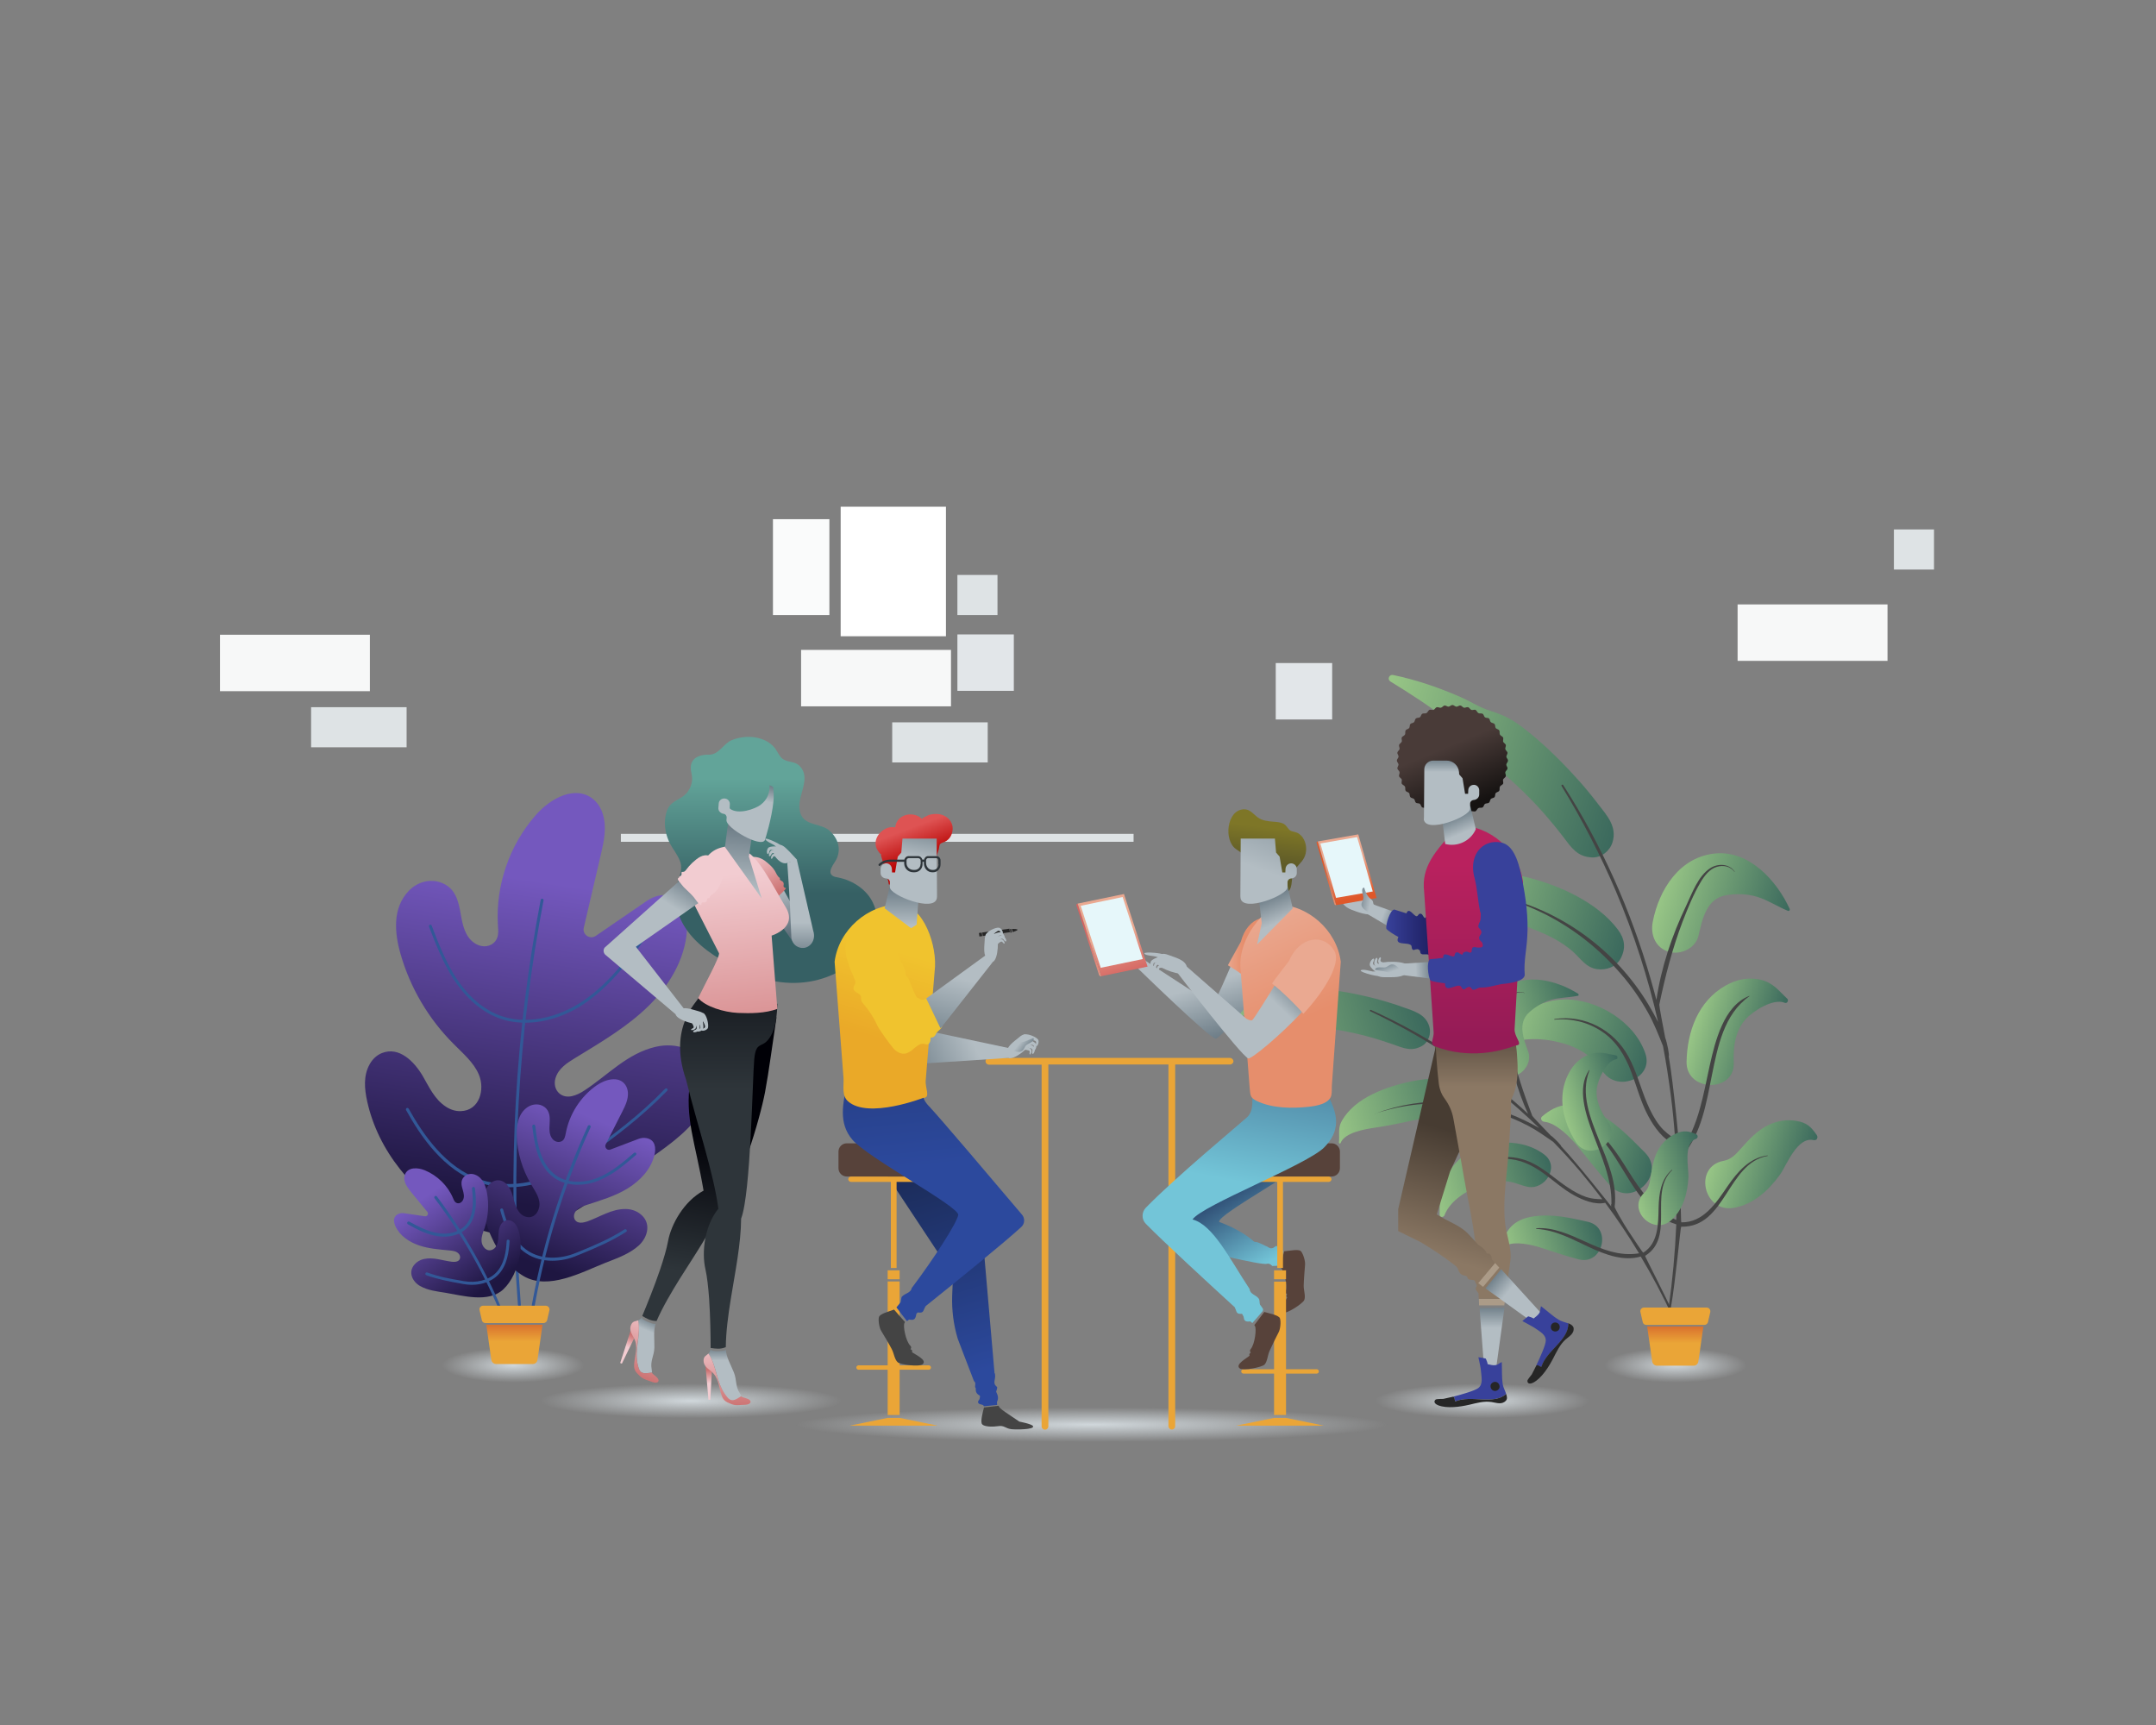 <?xml version="1.0" encoding="utf-8"?>
<!-- Generator: Adobe Illustrator 22.1.0, SVG Export Plug-In . SVG Version: 6.00 Build 0)  -->
<svg version="1.1" id="Camada_1" xmlns="http://www.w3.org/2000/svg" xmlns:xlink="http://www.w3.org/1999/xlink" x="0px" y="0px"
	 viewBox="0 0 1280 1024" style="enable-background:new 0 0 1280 1024;" xml:space="preserve">
<rect x="0" y="0" width="1280" height="1024" fill="#808080" stroke="none"/>
<style type="text/css">
	.st0{fill:url(#SVGID_1_);}
	.st1{fill:url(#SVGID_2_);}
	.st2{fill:#FFFFFF;}
	.st3{fill:#E2E6E9;}
	.st4{fill:#DEE3E5;}
	.st5{fill:#FAFBFB;}
	.st6{fill:#F7F8F8;}
	.st7{fill:url(#SVGID_3_);}
	.st8{fill:url(#SVGID_4_);}
	.st9{fill:url(#SVGID_5_);}
	.st10{fill:url(#SVGID_6_);}
	.st11{fill:url(#SVGID_7_);}
	.st12{fill:url(#SVGID_8_);}
	.st13{fill:url(#SVGID_9_);}
	.st14{fill:url(#SVGID_10_);}
	.st15{fill:#444444;}
	.st16{fill:url(#SVGID_11_);}
	.st17{fill:url(#SVGID_12_);}
	.st18{fill:url(#SVGID_13_);}
	.st19{fill:url(#SVGID_14_);}
	.st20{fill:url(#SVGID_15_);}
	.st21{fill:url(#SVGID_16_);}
	.st22{fill:url(#SVGID_17_);}
	.st23{fill:#EAA537;}
	.st24{fill:url(#SVGID_18_);}
	.st25{fill:url(#SVGID_19_);}
	.st26{fill:url(#SVGID_20_);}
	.st27{fill:#325897;}
	.st28{fill:url(#SVGID_21_);}
	.st29{fill:url(#SVGID_22_);}
	.st30{fill:url(#SVGID_23_);}
	.st31{fill:url(#SVGID_24_);}
	.st32{fill:url(#SVGID_25_);}
	.st33{fill:url(#SVGID_26_);}
	.st34{fill:url(#SVGID_27_);}
	.st35{fill:url(#SVGID_28_);}
	.st36{fill:url(#SVGID_29_);}
	.st37{fill:url(#SVGID_30_);}
	.st38{fill:url(#SVGID_31_);}
	.st39{fill:url(#SVGID_32_);}
	.st40{fill:url(#SVGID_33_);}
	.st41{fill:url(#SVGID_34_);}
	.st42{fill:url(#SVGID_35_);}
	.st43{fill:url(#SVGID_36_);}
	.st44{fill:url(#SVGID_37_);}
	.st45{fill:url(#SVGID_38_);}
	.st46{fill:url(#SVGID_39_);}
	.st47{fill:url(#SVGID_40_);}
	.st48{fill:url(#SVGID_41_);}
	.st49{fill:#B3BDC3;}
	.st50{fill:url(#SVGID_42_);}
	.st51{fill:#F2CCD1;}
	.st52{fill:url(#SVGID_43_);}
	.st53{fill:url(#SVGID_44_);}
	.st54{fill:url(#SVGID_45_);}
	.st55{fill:url(#SVGID_46_);}
	.st56{fill:url(#SVGID_47_);}
	.st57{fill:url(#SVGID_48_);}
	.st58{fill:url(#SVGID_49_);}
	.st59{fill:url(#SVGID_50_);}
	.st60{fill:url(#SVGID_51_);}
	.st61{fill:#57423A;}
	.st62{fill:url(#SVGID_52_);}
	.st63{fill:url(#SVGID_53_);}
	.st64{fill:url(#SVGID_54_);}
	.st65{fill:url(#SVGID_55_);}
	.st66{fill:url(#SVGID_56_);}
	.st67{fill:url(#SVGID_57_);}
	.st68{fill:#EAA991;}
	.st69{fill:url(#SVGID_58_);}
	.st70{fill:url(#SVGID_59_);}
	.st71{fill:url(#SVGID_60_);}
	.st72{fill:url(#SVGID_61_);}
	.st73{fill:url(#SVGID_62_);}
	.st74{fill:url(#SVGID_63_);}
	.st75{fill:#AB9B88;}
	.st76{fill:url(#SVGID_64_);}
	.st77{fill:#38419B;}
	.st78{fill:#262626;}
	.st79{fill:url(#SVGID_65_);}
	.st80{fill:url(#SVGID_66_);}
	.st81{fill:url(#SVGID_67_);}
	.st82{fill:url(#SVGID_68_);}
	.st83{fill:#E6F7FA;}
	.st84{fill:url(#SVGID_69_);}
	.st85{fill:url(#SVGID_70_);}
	.st86{fill:url(#SVGID_71_);}
	.st87{fill:url(#SVGID_72_);}
	.st88{fill:url(#SVGID_73_);}
	.st89{fill:url(#SVGID_74_);}
	.st90{fill:url(#SVGID_75_);}
	.st91{fill:url(#SVGID_76_);}
	.st92{fill:url(#SVGID_77_);}
	.st93{fill:url(#SVGID_78_);}
	.st94{fill:url(#SVGID_79_);}
	.st95{fill:url(#SVGID_80_);}
	.st96{fill:url(#SVGID_81_);}
	.st97{fill:url(#SVGID_82_);}
	.st98{fill:url(#SVGID_83_);}
	.st99{fill:url(#SVGID_84_);}
	.st100{fill:url(#SVGID_85_);}
	.st101{fill:url(#SVGID_86_);}
	.st102{fill:url(#SVGID_87_);}
	.st103{fill:url(#SVGID_88_);}
	.st104{fill:url(#SVGID_89_);}
	.st105{fill:url(#SVGID_90_);}
	.st106{fill:#2E353A;}
	.st107{fill:#F0C32E;}
	.st108{fill:url(#SVGID_91_);}
	.st109{fill:url(#SVGID_92_);}
	.st110{fill:url(#SVGID_93_);}
	.st111{fill:url(#SVGID_94_);}
	.st112{fill:url(#SVGID_95_);}
	.st113{fill:url(#SVGID_96_);}
	.st114{fill:url(#SVGID_97_);}
	.st115{fill:url(#SVGID_98_);}
</style>
<radialGradient id="SVGID_1_" cx="776.14" cy="1622.038" r="56.473" gradientTransform="matrix(1.128 0 0 0.182 4.459 536.385)" gradientUnits="userSpaceOnUse">
	<stop  offset="0" style="stop-color:#D0D7DB"/>
	<stop  offset="1" style="stop-color:#D0D7DB;stop-opacity:0"/>
</radialGradient>
<ellipse class="st0" cx="880.2" cy="831.6" rx="63.7" ry="10.3"/>
<radialGradient id="SVGID_2_" cx="561.031" cy="1699.609" r="56.473" gradientTransform="matrix(3.113 0 0 0.182 -1098.318 536.385)" gradientUnits="userSpaceOnUse">
	<stop  offset="0" style="stop-color:#D0D7DB"/>
	<stop  offset="1" style="stop-color:#D0D7DB;stop-opacity:0"/>
</radialGradient>
<ellipse class="st1" cx="648.1" cy="845.7" rx="175.8" ry="10.3"/>
<g>
	<rect x="499.1" y="300.8" class="st2" width="62.5" height="76.9"/>
	<rect x="568.4" y="376.6" class="st3" width="33.5" height="33.5"/>
	<rect x="757.4" y="393.6" class="st3" width="33.5" height="33.5"/>
	<rect x="568.4" y="341.3" class="st4" width="23.8" height="23.8"/>
	<rect x="529.7" y="428.8" class="st4" width="56.7" height="23.8"/>
	<rect x="458.9" y="308.2" class="st5" width="33.5" height="56.9"/>
	<rect x="475.6" y="385.8" class="st6" width="89" height="33.5"/>
	<rect x="1124.4" y="314.3" class="st4" width="23.8" height="23.8"/>
	<rect x="1031.6" y="358.8" class="st6" width="89" height="33.5"/>
	<rect x="184.7" y="419.8" class="st4" width="56.7" height="23.8"/>
	<rect x="130.6" y="376.8" class="st6" width="89" height="33.5"/>
	<rect x="368.6" y="495" class="st4" width="304.4" height="4.7"/>
	<g>
		
			<radialGradient id="SVGID_3_" cx="1197.169" cy="1505.682" r="56.473" gradientTransform="matrix(0.75 0 0 0.182 96.917 536.385)" gradientUnits="userSpaceOnUse">
			<stop  offset="0" style="stop-color:#D0D7DB"/>
			<stop  offset="1" style="stop-color:#D0D7DB;stop-opacity:0"/>
		</radialGradient>
		<ellipse class="st7" cx="994.6" cy="810.4" rx="42.3" ry="10.3"/>
		<g>
			<g>
				
					<linearGradient id="SVGID_4_" gradientUnits="userSpaceOnUse" x1="779.874" y1="432.492" x2="934.868" y2="432.492" gradientTransform="matrix(-0.959 -0.283 -0.283 0.959 1834.235 283.445)">
					<stop  offset="0" style="stop-color:#3B695D"/>
					<stop  offset="1" style="stop-color:#98C686"/>
				</linearGradient>
				<path class="st8" d="M827.1,400.7c13.5,2.8,26.7,7.3,39.4,12.8c6.1,2.6,12.1,6.6,18.4,8.5c7.5,2.3,13,5.1,19.2,9.9
					c11.1,8.5,21.3,18.4,30.7,28.7c4.9,5.3,9.5,10.8,13.9,16.6c5.4,7,11.5,13.5,8.6,22.9c-1.6,5.1-6.6,9.1-12.1,8.9
					c-8.9-0.4-12.3-5.9-17.2-12.3c-4.1-5.4-8.5-10.6-13-15.7c-8.9-9.9-18.6-18.7-28.6-27.4c-5.2-4.6-9.1-8.9-13.4-14.3
					c-3.8-4.7-9.2-8.4-13.9-12.1c-10.8-8.3-22.1-15.6-33.7-22.7C823.4,403.1,824.9,400.2,827.1,400.7z"/>
				
					<linearGradient id="SVGID_5_" gradientUnits="userSpaceOnUse" x1="755.417" y1="510.328" x2="868.275" y2="510.328" gradientTransform="matrix(-0.959 -0.283 -0.283 0.959 1834.235 283.445)">
					<stop  offset="0" style="stop-color:#3B695D"/>
					<stop  offset="1" style="stop-color:#98C686"/>
				</linearGradient>
				<path class="st9" d="M854.9,535c3.1-3.7,4.7-8.3,8.8-11.1c3.4-2.3,7.8-3.7,11.8-4.6c10.4-2.2,21.4-0.9,31.6,1.6
					c18.9,4.7,41.4,14.9,53.4,30.9c4.1,5.4,4.9,11,1.7,17.1c-2.6,5.1-8.7,7.2-14.1,6.4c-6.7-1-9.8-6.5-14.5-10.6
					c-6.4-5.6-14.4-9.6-22.3-12.7c-9.5-3.7-18.8-7.3-28.1-11.6c-6.8-3.2-20.6-9.3-27.5-4.4C855,536.5,854.4,535.5,854.9,535z"/>
				
					<linearGradient id="SVGID_6_" gradientUnits="userSpaceOnUse" x1="667.591" y1="475.609" x2="743.927" y2="475.609" gradientTransform="matrix(-0.959 -0.283 -0.283 0.959 1834.235 283.445)">
					<stop  offset="0" style="stop-color:#3B695D"/>
					<stop  offset="1" style="stop-color:#98C686"/>
				</linearGradient>
				<path class="st10" d="M1018.9,506.6c19.8-1.6,36,16.3,43.6,32.9c0.3,0.6-0.2,1.5-1,1.2c-6.2-2.5-11.8-6.3-18.2-8.3
					c-5.6-1.8-12.6-2-18.4-1c-11.7,1.9-14.2,14-16.5,24c-1.7,7.5-10.6,11.7-17.6,9.6c-8-2.3-11-10.1-9.6-17.6
					C984.9,527.9,997.4,508.3,1018.9,506.6z"/>
				
					<linearGradient id="SVGID_7_" gradientUnits="userSpaceOnUse" x1="723.191" y1="572.012" x2="812.404" y2="572.012" gradientTransform="matrix(-0.959 -0.283 -0.283 0.959 1834.235 283.445)">
					<stop  offset="0" style="stop-color:#3B695D"/>
					<stop  offset="1" style="stop-color:#98C686"/>
				</linearGradient>
				<path class="st11" d="M888.1,620.1c4.6-6.9,8.4-13.4,15.3-18.2c7.3-5.1,16.4-8.5,25.4-8.6c19.5-0.3,41.9,13.4,48.1,32.3
					c4.5,13.7-14.3,21.8-23.4,12.7c-4-4-6.7-8.9-11.4-12.3c-4.9-3.5-10.4-5.8-16.2-7.2c-10.8-2.8-25.7-3.4-35.1,3.6
					C889.3,623.6,886.8,622,888.1,620.1z"/>
				
					<linearGradient id="SVGID_8_" gradientUnits="userSpaceOnUse" x1="653.389" y1="543.595" x2="703.385" y2="543.595" gradientTransform="matrix(-0.959 -0.283 -0.283 0.959 1834.235 283.445)">
					<stop  offset="0" style="stop-color:#3B695D"/>
					<stop  offset="1" style="stop-color:#98C686"/>
				</linearGradient>
				<path class="st12" d="M1024.4,585.1c6.7-3.8,14.1-5.3,21.6-3.3c7,1.9,10.2,6.5,15.1,11.1c1,0.9-0.1,3-1.5,2.4
					c-6.7-2.9-18.8,4.8-23.2,9.7c-6.3,6.9-7.5,17-7.1,25.8c0.8,17.9-28.3,17.6-28-0.5C1001.7,612.3,1008.1,594.4,1024.4,585.1z"/>
				
					<linearGradient id="SVGID_9_" gradientUnits="userSpaceOnUse" x1="702.185" y1="632.494" x2="774.156" y2="632.494" gradientTransform="matrix(-0.959 -0.283 -0.283 0.959 1834.235 283.445)">
					<stop  offset="0" style="stop-color:#3B695D"/>
					<stop  offset="1" style="stop-color:#98C686"/>
				</linearGradient>
				<path class="st13" d="M915.5,662.8c9.2-8,18.4-9,29.6-3.8c12.6,5.8,22,15.6,31.6,25.3c12.8,13.1-8.3,33.1-20.7,19.5
					c-6.9-7.5-12.9-15.5-19.4-23.4c-4.3-5.2-12.6-13.8-19.8-14.5C915.3,665.8,914.2,663.9,915.5,662.8z"/>
				
					<linearGradient id="SVGID_10_" gradientUnits="userSpaceOnUse" x1="613.541" y1="614.163" x2="670.508" y2="614.163" gradientTransform="matrix(-0.959 -0.283 -0.283 0.959 1834.235 283.445)">
					<stop  offset="0" style="stop-color:#3B695D"/>
					<stop  offset="1" style="stop-color:#98C686"/>
				</linearGradient>
				<path class="st14" d="M1023.3,689.1c4.5-0.8,7.4-4,10.3-7.3c4.8-5.4,9.8-10.9,16.4-14c5.3-2.5,10.7-3.4,16.5-2.4
					c6.2,1,8.7,3.5,12.1,8.4c1,1.5,0,3.4-1.9,3c-9.8-2.2-16,15-20,20.6c-6.8,9.3-15.6,17.5-27.3,19.6
					C1011.3,720.2,1005.2,692.4,1023.3,689.1z"/>
				<path class="st15" d="M889,531.8c37.2,8,70.2,32,89.7,64.6c2,3.3,3.9,6.8,5.7,10.3c-6-26.5-14.4-52.5-25-77.5
					c-9.2-21.6-20-42.5-32.3-62.6c-0.4-0.6,0.6-1.2,1-0.5c22.8,35.4,40.1,74.3,51.8,114.8c1.2,4.2,2.4,8.5,3.5,12.7
					c2.8-19.3,9.3-38.5,17.7-56c3.5-7.4,7-17.5,14.2-22.2c4.6-3,11.4-2.8,14.6,2.1c0,0.1-0.1,0.1-0.1,0.1c-2.5-3.4-6.7-4.2-10.6-3
					c-4.3,1.3-7.3,5.3-9.5,9c-4.4,7.4-7.7,15.6-10.8,23.6c-6.1,16.1-10.3,32.4-13.8,49.2c-0.1,0.4,2.2,13.2,3.5,19.5
					c1.2,3.2,2.7,11,2.1,11.1c3,16.9,6.5,55.9,6.6,57.3c0.1-0.3,0.2-0.5,0.3-0.8c0.2-0.4,0.4-0.6,0.7-0.7
					c10.3-15.2,12.9-32.8,16.8-50.5c3.2-14.1,8.2-35.1,23.4-41.1c0.1-0.1,0.2,0.1,0.1,0.2c-15.2,10.7-18.8,30-22.3,47.1
					c-3.3,16.3-6.1,34.2-17.2,47.3c-0.5,0.6-1.3,13.4-1.3,20.1c0,6.7,0.1,19.7,0.4,19.7c13.2,0.3,20.9-11.9,27.5-21.5
					c5.8-8.4,12.9-16.8,23.6-18.2c0.2,0,0.3,0.3,0.1,0.3c-23.9,4.2-24.8,42.6-51.3,42c-0.4,0-3.3,32-6.1,48
					c-0.1,0.8-1.5,0.6-1.3-0.2c2.3-16.3,3.8-32.7,4.5-49.2c-12.4-3.7-21.1-15.4-27.7-25.9c-7.7-12.1-13.9-24.5-25.7-33.2
					c-0.3-0.2,0-0.6,0.3-0.4c10.9,6,18,17.3,24.4,27.5c7.6,12.1,15.4,23.4,28.7,29.4c0.5-14.9,0.4-29.9-0.5-44.8
					c-7.3-2.6-12.8-10.6-16.2-17c-4.4-8.2-6.7-17.3-10-26c-3.7-9.7-8.9-18.5-17.8-24.3c-8.2-5.4-18.1-7.8-27.8-6.8
					c-0.2,0-0.2-0.3,0-0.4c18-2.7,35.3,6.5,43.9,22.3c4.8,8.8,7.2,18.6,11.1,27.8c2,4.7,4.4,9.4,7.6,13.4c2.6,3.3,5.7,5.5,9,7.8
					c-0.6-8.5-1.4-17.1-2.5-25.6c-1.3-9.9-2.8-19.8-4.7-29.7c-2.7-6.7-5.3-13.4-8.9-19.8c-4.6-8.2-10-16-16.2-23.1
					c-12.3-14.2-26.8-25.9-43.5-34.6c-9.5-4.9-19.6-8.8-30-11.4C888.5,532.3,888.6,531.8,889,531.8z"/>
			</g>
			<g>
				
					<linearGradient id="SVGID_11_" gradientUnits="userSpaceOnUse" x1="893.932" y1="598.11" x2="1018.744" y2="598.11" gradientTransform="matrix(-0.958 0.287 0.287 0.958 1527.632 -238.092)">
					<stop  offset="0" style="stop-color:#3B695D"/>
					<stop  offset="1" style="stop-color:#98C686"/>
				</linearGradient>
				<path class="st16" d="M717,599.8c10.3-4.1,21.3-6.8,32.2-8.7c5.3-0.9,11-0.9,16.2-2.4c6-1.7,11-2.3,17.3-1.8
					c11.2,0.9,22.5,3,33.4,5.8c5.6,1.5,11.2,3.1,16.6,5.1c6.7,2.4,13.7,4.1,15.9,11.7c1.2,4.1-0.5,9.1-4.2,11.3
					c-6.2,3.6-10.9,1.5-17-0.7c-5.2-1.8-10.4-3.5-15.7-4.9c-10.3-2.8-20.8-4.5-31.3-5.9c-5.5-0.8-10.1-2-15.3-3.8
					c-4.6-1.5-9.9-1.6-14.7-2c-10.9-0.9-21.8-0.8-32.7-0.5C715.6,603.1,715.4,600.5,717,599.8z"/>
				
					<linearGradient id="SVGID_12_" gradientUnits="userSpaceOnUse" x1="874.238" y1="660.789" x2="965.118" y2="660.789" gradientTransform="matrix(-0.958 0.287 0.287 0.958 1527.632 -238.092)">
					<stop  offset="0" style="stop-color:#3B695D"/>
					<stop  offset="1" style="stop-color:#98C686"/>
				</linearGradient>
				<path class="st17" d="M794.9,678.2c0.5-3.8-0.5-7.7,1-11.3c1.3-3,3.6-5.9,5.9-8.3c6-6.1,14.1-10,22-12.8
					c14.8-5.2,34.5-8.2,49.6-2.7c5.1,1.9,8.1,5.3,8.7,10.8c0.5,4.6-2.7,8.7-6.7,10.5c-4.9,2.2-9.5-0.1-14.4-0.8
					c-6.8-0.9-13.9-0.2-20.6,1.2c-8,1.7-15.9,3.4-24,4.6c-6,0.9-18,2.8-20.5,9.1C795.6,679.2,794.8,678.7,794.9,678.2z"/>
				
					<linearGradient id="SVGID_13_" gradientUnits="userSpaceOnUse" x1="803.514" y1="632.831" x2="864.985" y2="632.831" gradientTransform="matrix(-0.958 0.287 0.287 0.958 1527.632 -238.092)">
					<stop  offset="0" style="stop-color:#3B695D"/>
					<stop  offset="1" style="stop-color:#98C686"/>
				</linearGradient>
				<path class="st18" d="M893,586.9c12.7-9.8,31.4-4.9,43.9,3c0.4,0.3,0.5,1.1-0.1,1.2c-5.3,1.1-10.7,1-16,2.4
					c-4.6,1.3-9.3,4.2-12.9,7.4c-7.1,6.4-3.4,15.7-0.6,23.4c2.1,5.8-2,12.5-7.7,14.2c-6.4,1.9-11.9-1.9-14.2-7.7
					C879.4,616.2,879.3,597.5,893,586.9z"/>
				
					<linearGradient id="SVGID_14_" gradientUnits="userSpaceOnUse" x1="848.287" y1="710.461" x2="920.128" y2="710.461" gradientTransform="matrix(-0.958 0.287 0.287 0.958 1527.632 -238.092)">
					<stop  offset="0" style="stop-color:#3B695D"/>
					<stop  offset="1" style="stop-color:#98C686"/>
				</linearGradient>
				<path class="st19" d="M854.7,721c0.1-6.6-0.2-12.8,2.3-19c2.7-6.7,7.4-12.9,13.4-17c13-8.8,34.2-9.4,46.7,0.6
					c9.1,7.3,0,21-10.2,18.9c-4.5-0.9-8.4-3.1-13.1-3.3c-4.8-0.2-9.6,0.7-14.1,2.3c-8.5,2.9-18.8,9.1-22.1,17.9
					C857.1,722.8,854.7,722.8,854.7,721z"/>
				
					<linearGradient id="SVGID_15_" gradientUnits="userSpaceOnUse" x1="792.078" y1="687.578" x2="832.338" y2="687.578" gradientTransform="matrix(-0.958 0.287 0.287 0.958 1527.632 -238.092)">
					<stop  offset="0" style="stop-color:#3B695D"/>
					<stop  offset="1" style="stop-color:#98C686"/>
				</linearGradient>
				<path class="st20" d="M931.2,637.4c2.8-5.5,7.1-9.8,13.1-11.7c5.5-1.8,9.7-0.1,15.1,0.8c1.1,0.2,1.2,2.1,0.1,2.3
					c-5.8,1-10.5,11.5-11.4,16.7c-1.2,7.4,2.4,14.7,6.6,20.5c8.4,11.7-11.3,24.3-19.1,12C927.9,665.7,924.3,650.8,931.2,637.4z"/>
				
					<linearGradient id="SVGID_16_" gradientUnits="userSpaceOnUse" x1="831.372" y1="759.165" x2="889.328" y2="759.165" gradientTransform="matrix(-0.958 0.287 0.287 0.958 1527.632 -238.092)">
					<stop  offset="0" style="stop-color:#3B695D"/>
					<stop  offset="1" style="stop-color:#98C686"/>
				</linearGradient>
				<path class="st21" d="M892,737.7c2.7-9.4,8.4-14.1,18.3-15.6c11.1-1.7,21.7,0.8,32.4,3.2c14.4,3.2,9,25.9-5.4,22.3
					c-8-2-15.5-4.8-23.3-7.2c-5.2-1.6-14.6-3.7-19.7-1.1C893.2,739.9,891.7,739,892,737.7z"/>
				
					<linearGradient id="SVGID_17_" gradientUnits="userSpaceOnUse" x1="759.99" y1="744.404" x2="805.863" y2="744.404" gradientTransform="matrix(-0.958 0.287 0.287 0.958 1527.632 -238.092)">
					<stop  offset="0" style="stop-color:#3B695D"/>
					<stop  offset="1" style="stop-color:#98C686"/>
				</linearGradient>
				<path class="st22" d="M976.2,708c2.7-2.5,3.2-5.9,3.8-9.5c0.9-5.7,1.8-11.7,4.9-16.7c2.5-4,5.8-7,10.1-8.9
					c4.6-2,7.4-1.5,11.8,0.3c1.4,0.5,1.5,2.3,0,2.9c-7.6,2.8-4.2,17.2-4.4,22.7c-0.5,9.3-2.9,18.7-9.8,25.2
					C981.9,734.2,965.5,718.2,976.2,708z"/>
				<path class="st15" d="M816.5,661.1c28.6-11,61.4-9.3,88.9,4.1c2.8,1.4,5.6,2.8,8.4,4.4c-15.7-15.2-32.8-29.1-51-41.3
					c-15.7-10.5-32.2-19.9-49.3-28c-0.5-0.3-0.1-1,0.4-0.8c31,13.9,59.7,32.5,85.4,54.6c2.7,2.3,5.3,4.7,7.9,7.1
					c-6.6-14.3-10.7-30-12.7-45.5c-0.9-6.5-3-14.9-0.2-21.2c1.8-4,6.5-7,10.8-5.1c0.1,0,0,0.1,0,0.1c-3.2-1.2-6.3,0.1-8.4,2.7
					c-2.3,2.8-2.6,6.8-2.4,10.2c0.3,6.9,1.6,13.9,3.1,20.7c3,13.6,7.3,26.3,12.3,39.3c0.1,0.3,7.3,8,10.9,11.6
					c2.3,1.6,6.6,6.2,6.3,6.5c9.5,10,29,34.8,29.7,35.7c0-0.2-0.1-0.5-0.1-0.7c-0.1-0.3,0-0.6,0.2-0.8c0.3-14.8-5.8-27.8-10.9-41.5
					c-4.1-10.9-9.9-27.3-2.3-38c0.1-0.1,0.2,0,0.2,0.1c-5.6,13.9,0.5,28.5,5.7,41.6c5,12.4,10.9,25.7,9.2,39.5
					c-0.1,0.6,5,9.6,8,14.1c3,4.5,8.7,13.3,9,13.1c9-5.6,8.9-17.2,9.1-26.6c0.2-8.2,1.3-17,7.9-22.6c0.1-0.1,0.3,0.1,0.2,0.2
					c-14.3,13.4,2,39.7-16.1,50.9c-0.3,0.2,11.8,23,17,35c0.2,0.6-0.7,1-1,0.5c-5.6-12-11.8-23.8-18.6-35.1c-10,3-21-1.1-30-5.3
					c-10.5-4.8-20.1-10.4-31.9-11.1c-0.3,0-0.3-0.4,0-0.4c10-0.7,19.8,3.8,28.6,7.8c10.5,4.8,20.7,9,32.3,7.1
					c-6.2-10.3-12.9-20.3-20.1-30c-6,1.4-13.3-1.6-18.4-4.4c-6.6-3.6-12.1-8.7-18.2-13.1c-6.8-4.9-14.1-8.5-22.7-8.6
					c-7.9,0-15.6,2.7-21.8,7.6c-0.1,0.1-0.3-0.1-0.2-0.2c10.9-9.7,26.7-11.1,39.4-4.2c7.1,3.8,13,9.4,19.7,13.8
					c3.4,2.3,7.1,4.4,11,5.7c3.3,1.1,6.3,1.2,9.5,1.3c-4.2-5.5-8.5-10.9-12.9-16.2c-5.2-6.1-10.6-12.1-16.3-17.9
					c-4.8-3.3-9.5-6.7-14.8-9.5c-6.7-3.5-13.8-6.4-21.1-8.5c-14.5-4.2-29.5-5.7-44.5-4.2c-8.6,0.9-17.1,2.7-25.3,5.5
					C816.3,661.6,816.2,661.2,816.5,661.1z"/>
			</g>
			<g>
				<path class="st23" d="M1013.2,776.2H976c-1.4,0-2.4,1.3-2.1,2.6l1.4,6.1c0.2,1,1.1,1.6,2.1,1.6h34.5c1,0,1.8-0.7,2.1-1.6
					l1.4-6.1C1015.6,777.4,1014.6,776.2,1013.2,776.2z"/>
				<linearGradient id="SVGID_18_" gradientUnits="userSpaceOnUse" x1="994.63" y1="797.43" x2="994.63" y2="785.123">
					<stop  offset="1.135817e-02" style="stop-color:#EAA537"/>
					<stop  offset="1" style="stop-color:#D5652C"/>
				</linearGradient>
				<path class="st24" d="M977.9,787.4l3,20.8c0.2,1.4,1.4,2.5,2.8,2.5h21.8c1.4,0,2.6-1,2.8-2.5l3-20.8H977.9z"/>
			</g>
		</g>
	</g>
	<g>
		
			<radialGradient id="SVGID_19_" cx="276.919" cy="1505.682" r="56.473" gradientTransform="matrix(0.75 0 0 0.182 96.917 536.385)" gradientUnits="userSpaceOnUse">
			<stop  offset="0" style="stop-color:#D0D7DB"/>
			<stop  offset="1" style="stop-color:#D0D7DB;stop-opacity:0"/>
		</radialGradient>
		<ellipse class="st25" cx="304.6" cy="810.4" rx="42.3" ry="10.3"/>
		<g>
			<g>
				
					<linearGradient id="SVGID_20_" gradientUnits="userSpaceOnUse" x1="347.781" y1="538.912" x2="317.157" y2="692.726" gradientTransform="matrix(1.235 -5.796686e-02 5.741607e-02 1.223 -123.394 -113.801)">
					<stop  offset="1.642628e-03" style="stop-color:#7458BE"/>
					<stop  offset="1" style="stop-color:#1E1641"/>
				</linearGradient>
				<path class="st26" d="M218,653.8c-1.6-7.3-2.4-15.2,1.5-22.1c1.6-2.9,4.2-5.4,7.3-6.6c10.1-4,19,4.9,24.1,13.5
					c3.9,6.7,7.1,14,13.9,18.4c2.6,1.7,5.6,2.7,8.7,2.6c11.3-0.3,14.5-13,10.8-21.7c-3.1-7.3-9.5-12.6-15.1-18.3
					c-14.8-14.8-25.7-33.3-31.4-53.3c-3.6-12.6-4.9-27.2,4.8-37.4c5-5.3,12.8-7.6,19.7-4.8c8.4,3.3,10,11.4,11.3,18.9
					c1.1,6.2,2.5,12.9,7.9,16.7c3.5,2.5,8.2,2.9,11.5,0.1c3.3-2.8,2.9-6.9,2.6-10.7c-1.4-23.6,6.9-47.7,22.7-65.5
					c8.6-9.7,23.4-17.9,34-9.1c2.7,2.3,4.6,5.4,5.6,8.8c2.5,8.1,0.6,16.2-1.2,24.1l-10.1,43.3c-1,4.1,3.7,7.3,7.2,4.8l30.2-20.7
					c2.8-1.9,6-3.2,9.4-3.4c11.2-0.7,14.3,8.9,14.5,17.1c0.3,18.1-9.4,35.2-22.2,48s-28.8,22.1-44.3,31.6
					c-4.8,2.9-9.9,6.2-11.6,11.9c-1,3.2-0.3,6.9,2.3,9.1c4.3,3.7,10.4,1.2,14.9-1.8c13.9-9.1,25.4-22,42.3-25.9
					c6-1.4,12.4-1.1,18.1,1.2c17.7,7.2,16.8,26.1,8.4,38.3c-8.9,12.8-22.1,21.2-34.6,30.1c-25.2,17.8-60.2,49.9-94,39.7
					c-19.8-5.9-37.2-21-49.8-36.8C227.9,681.9,221.2,668.3,218,653.8z"/>
				<g>
					<g>
						<path class="st27" d="M308.4,775.5c-0.5,0-0.8-0.4-0.9-0.8c-6.2-80.6-1.7-161.5,13.5-240.5c0.1-0.5,0.6-0.8,1-0.7
							c0.5,0.1,0.8,0.6,0.7,1c-15.1,78.8-19.7,159.6-13.5,240C309.3,775,308.9,775.4,308.4,775.5
							C308.4,775.5,308.4,775.5,308.4,775.5z"/>
					</g>
					<g>
						<path class="st27" d="M311.9,607.1c-5.6,0-11-0.9-16-2.8c-12.7-4.8-21.3-15-26.4-22.7c-6.5-10-10.9-21.4-14.8-31.5
							c-0.2-0.5,0.1-1,0.5-1.1c0.5-0.2,1,0.1,1.1,0.5c3.8,10,8.2,21.4,14.6,31.2c4.9,7.5,13.3,17.3,25.5,22
							c15.2,5.8,34.8,2.1,51.2-9.5c15-10.6,25.9-25.7,36.4-40.3c0.3-0.4,0.8-0.5,1.2-0.2c0.4,0.3,0.5,0.8,0.2,1.2
							c-10.6,14.7-21.6,29.9-36.8,40.7C337.2,602.8,324.1,607.1,311.9,607.1z"/>
					</g>
					<g>
						<path class="st27" d="M301.8,704.8c-5.9,0-11.6-0.9-16.9-2.7c-21.7-7.2-35.4-28-43.8-43.1c-0.2-0.4-0.1-1,0.3-1.2
							c0.4-0.2,1-0.1,1.2,0.3c8.3,14.8,21.8,35.2,42.8,42.2c18,6,40,1.4,58.9-12.4l3.6-2.6c16-11.7,31.2-22.7,47-39
							c0.3-0.3,0.9-0.4,1.2,0c0.3,0.3,0.4,0.9,0,1.2c-16,16.4-31.2,27.5-47.3,39.2l-3.6,2.6C331.7,699.5,316.3,704.8,301.8,704.8z"
							/>
					</g>
				</g>
			</g>
			<g>
				
					<linearGradient id="SVGID_21_" gradientUnits="userSpaceOnUse" x1="376.83" y1="680.396" x2="358.566" y2="772.133" gradientTransform="matrix(0.981 0.193 -0.193 0.981 119.703 -74.194)">
					<stop  offset="1.642628e-03" style="stop-color:#7458BE"/>
					<stop  offset="1" style="stop-color:#1E1641"/>
				</linearGradient>
				<path class="st28" d="M287.2,713.3c0.1-3.7,0.7-7.5,3.3-10.3c1.1-1.2,2.6-2,4.2-2.3c5.2-0.7,8.4,4.5,9.7,9.2
					c1.1,3.6,1.7,7.4,4.4,10.3c1,1.1,2.3,1.9,3.8,2.2c5.3,1.2,8.3-4.5,7.6-9c-0.6-3.8-3-7.1-4.9-10.4c-5.2-8.7-8.2-18.7-8.5-28.8
					c-0.2-6.4,0.9-13.4,6.6-17.1c3-1.9,6.9-2.1,9.8,0c3.5,2.6,3.3,6.6,3.1,10.2c-0.2,3.1-0.3,6.4,1.7,8.8c1.3,1.6,3.5,2.3,5.4,1.4
					c1.8-0.9,2.1-2.9,2.5-4.8c2.1-11.3,8.8-21.8,18.3-28.4c5.2-3.6,13.1-5.8,17-0.4c1,1.4,1.5,3.1,1.6,4.8c0.2,4.1-1.6,7.7-3.4,11.3
					l-9.8,19.3c-0.9,1.8,0.9,3.9,2.8,3.1l16.6-6.3c1.5-0.6,3.2-0.8,4.8-0.5c5.3,1,5.7,5.9,4.8,9.8c-2,8.6-8.5,15.5-16,20.1
					c-7.5,4.6-16.1,7.1-24.4,9.8c-2.6,0.8-5.3,1.8-6.8,4.3c-0.8,1.4-0.9,3.2,0,4.6c1.6,2.3,4.7,1.7,7.2,0.9
					c7.6-2.7,14.5-7.5,22.8-7.4c3,0,5.9,0.9,8.3,2.6c7.5,5.4,4.8,14.3-0.5,19.1c-5.6,5-12.8,7.5-19.7,10.2
					c-13.9,5.5-34,16.6-48.7,7.9c-8.6-5.1-15-14.2-19-23.2C288.6,727.7,287,720.5,287.2,713.3z"/>
				<g>
					<g>
						<path class="st27" d="M315.5,781.7c0,0-0.1,0-0.1,0c-0.5-0.1-0.8-0.5-0.7-1c6.5-38.9,18-76.6,34.3-112.3
							c0.2-0.4,0.7-0.6,1.2-0.4c0.4,0.2,0.6,0.7,0.4,1.2c-16.2,35.5-27.7,73.1-34.2,111.8C316.3,781.4,315.9,781.7,315.5,781.7z"/>
					</g>
					<g>
						<path class="st27" d="M343.1,703.3c-5.2,0-10.1-1.4-13.9-4c-5.5-3.8-8.4-9.7-9.9-14c-1.9-5.5-2.6-11.5-3.3-16.7
							c-0.1-0.5,0.3-0.9,0.8-1c0.5-0.1,0.9,0.3,1,0.8c0.6,5.2,1.3,11,3.2,16.3c1.4,4,4.1,9.6,9.2,13.1c6.3,4.4,15.8,4.9,24.6,1.4
							c8.2-3.3,15-9.1,21.6-14.8c0.4-0.3,0.9-0.3,1.2,0.1c0.3,0.4,0.3,0.9-0.1,1.2c-6.7,5.7-13.6,11.7-22.1,15.1
							C351.3,702.5,347.1,703.3,343.1,703.3z"/>
					</g>
					<g>
						<path class="st27" d="M327.9,748.4c-5.6,0-10.9-1.4-15.2-4.2c-9.4-6-13.5-17.5-15.7-25.7c-0.1-0.5,0.1-1,0.6-1.1
							c0.5-0.1,1,0.1,1.1,0.6c2.1,7.9,6,19,15,24.7c7.6,4.8,18.3,5.2,28.6,0.9l2-0.8c8.9-3.7,17.2-7.1,26.5-13
							c0.4-0.3,1-0.1,1.2,0.3c0.3,0.4,0.1,1-0.3,1.2c-9.4,5.9-17.9,9.4-26.8,13.1l-2,0.8C337.9,747.4,332.8,748.4,327.9,748.4z"/>
					</g>
				</g>
			</g>
			<g>
				
					<linearGradient id="SVGID_22_" gradientUnits="userSpaceOnUse" x1="600.627" y1="645.391" x2="587.86" y2="709.518" gradientTransform="matrix(-0.916 0.401 0.401 0.916 543.946 -121.916)">
					<stop  offset="1.642628e-03" style="stop-color:#7458BE"/>
					<stop  offset="1" style="stop-color:#1E1641"/>
				</linearGradient>
				<path class="st29" d="M308.2,731.7c-0.6-2.5-1.6-5-3.8-6.5c-0.9-0.6-2.1-1-3.2-0.9c-3.6,0.3-5,4.3-5.2,7.7
					c-0.2,2.6,0,5.3-1.4,7.7c-0.5,0.9-1.3,1.7-2.2,2.1c-3.5,1.6-6.3-1.8-6.5-5c-0.2-2.7,0.9-5.3,1.8-7.8c2.2-6.7,2.7-14,1.4-21
					c-0.8-4.4-2.6-9-7.1-10.7c-2.3-0.9-5-0.4-6.7,1.5c-2,2.3-1.3,5-0.6,7.4c0.6,2.1,1.2,4.3,0.1,6.3c-0.7,1.3-2.1,2.1-3.4,1.7
					c-1.4-0.4-1.9-1.7-2.4-2.9c-3.1-7.4-9.3-13.5-16.8-16.6c-4.1-1.7-9.8-2-11.7,2.3c-0.5,1.1-0.6,2.3-0.4,3.5c0.5,2.8,2.3,5,4,7.2
					l9.6,11.7c0.9,1.1,0,2.8-1.4,2.6l-12.3-1.8c-1.1-0.2-2.3-0.1-3.4,0.4c-3.5,1.5-3,4.9-1.8,7.4c2.6,5.6,8.1,9.3,14,11.3
					s12,2.4,18.2,3c1.9,0.2,3.9,0.4,5.3,1.9c0.8,0.8,1.1,2.1,0.7,3.1c-0.7,1.8-3,1.9-4.8,1.7c-5.6-0.7-11-2.9-16.7-1.6
					c-2,0.5-3.9,1.5-5.3,3.1c-4.3,4.8-1.1,10.5,3.2,12.9c4.6,2.6,9.9,3.2,15,4c10.3,1.7,25.7,6.2,34.4-2c5.1-4.8,8.1-12,9.5-18.7
					C309.4,741.7,309.4,736.6,308.2,731.7z"/>
				<g>
					<g>
						<path class="st27" d="M299.1,782.9c-0.3,0-0.7-0.2-0.8-0.6C288,757,274.5,733.1,258,711.3c-0.3-0.4-0.2-0.9,0.2-1.2
							c0.4-0.3,0.9-0.2,1.2,0.2c16.5,21.9,30.1,45.9,40.4,71.5c0.2,0.5,0,1-0.5,1.1C299.3,782.9,299.2,782.9,299.1,782.9z"/>
					</g>
					<g>
						<path class="st27" d="M263.7,734.1c-1.3,0-2.7-0.1-4.1-0.3c-6.3-1-12-4-17.4-7c-0.4-0.2-0.6-0.8-0.4-1.2
							c0.2-0.4,0.8-0.6,1.2-0.4c5.3,2.9,10.9,5.8,16.9,6.8c6.5,1.1,12.8-0.7,16.4-4.6c2.9-3.1,3.9-7.3,4.2-10.2
							c0.5-3.9,0.1-8-0.3-11.6c0-0.5,0.3-0.9,0.8-1c0.5,0,0.9,0.3,1,0.8c0.4,3.7,0.8,7.9,0.3,12c-0.4,3.2-1.5,7.7-4.7,11.2
							C274.3,732.2,269.3,734.1,263.7,734.1z"/>
					</g>
					<g>
						<path class="st27" d="M280.1,762.7c-1.7,0-3.4-0.2-5.2-0.5l-1.5-0.3c-6.7-1.2-12.9-2.3-20.3-4.9c-0.5-0.2-0.7-0.7-0.5-1.1
							c0.2-0.5,0.7-0.7,1.1-0.5c7.2,2.6,13.4,3.7,20,4.8l1.5,0.3c7.6,1.3,14.8-0.5,19.2-4.9c5.2-5.2,6.1-13.3,6.4-18.9
							c0-0.5,0.5-0.9,0.9-0.8c0.5,0,0.9,0.4,0.8,0.9c-0.3,5.9-1.3,14.5-6.9,20.1C291.9,760.6,286.3,762.7,280.1,762.7z"/>
					</g>
				</g>
			</g>
			<g>
				<path class="st23" d="M324,775.1h-37.2c-1.4,0-2.4,1.3-2.1,2.6l1.4,6.1c0.2,1,1.1,1.6,2.1,1.6h34.5c1,0,1.8-0.7,2.1-1.6l1.4-6.1
					C326.4,776.4,325.4,775.1,324,775.1z"/>
				<linearGradient id="SVGID_23_" gradientUnits="userSpaceOnUse" x1="305.433" y1="796.391" x2="305.433" y2="784.085">
					<stop  offset="1.135817e-02" style="stop-color:#EAA537"/>
					<stop  offset="1" style="stop-color:#D5652C"/>
				</linearGradient>
				<path class="st30" d="M288.7,786.4l3,20.8c0.2,1.4,1.4,2.5,2.8,2.5h21.8c1.4,0,2.6-1,2.8-2.5l3-20.8H288.7z"/>
			</g>
		</g>
	</g>
	<g>
		
			<radialGradient id="SVGID_24_" cx="444.151" cy="1622.038" r="56.473" gradientTransform="matrix(1.591 0 0 0.182 -296.42 536.385)" gradientUnits="userSpaceOnUse">
			<stop  offset="0" style="stop-color:#D0D7DB"/>
			<stop  offset="1" style="stop-color:#D0D7DB;stop-opacity:0"/>
		</radialGradient>
		<ellipse class="st31" cx="410.4" cy="831.6" rx="89.9" ry="10.3"/>
		<g>
			<linearGradient id="SVGID_25_" gradientUnits="userSpaceOnUse" x1="457.793" y1="462.266" x2="457.793" y2="530.301">
				<stop  offset="0" style="stop-color:#62A499"/>
				<stop  offset="1" style="stop-color:#366064"/>
			</linearGradient>
			<path class="st32" d="M420.8,448c6.1,0.1,8.7-6.7,13.8-8.7c8.1-3.3,19.4-2.5,25.3,4.6c1.6,2,2.9,5.5,5.1,6.8
				c3.5,2.2,7.1,0.9,10.2,4.5c7.1,8.3-4.1,19.3,0.5,28.8c3.1,6.3,12.1,4.7,17,9.3c5,4.7,6.8,10.9,3.8,16.9c-1.3,2.6-6.1,7.9-1.6,10
				c0.8,0.4,1.8,0.5,2.7,0.7c8.6,1.7,17,7.1,20.7,15.1c9.6,20.6-9.5,37.3-27.2,43.9c-14.2,5.3-29.5,4.5-43.6-0.9
				c-20.8-8.1-47.4-23.1-46.5-48.8c0.2-6.3,5.1-12.6,2.8-18.8c-1.5-4.1-4.4-7.4-6.3-11.2c-2-4.1-3-8.7-2.7-13.2
				c0.2-2.6,0.7-5.3,2-7.5c2.5-4.4,7.3-4.9,10.5-8.3c2.1-2.3,3.4-5.3,3.6-8.4c0.2-3.3-1.6-6.3-0.4-9.6
				C412,448.9,416.9,447.9,420.8,448z"/>
			<linearGradient id="SVGID_26_" gradientUnits="userSpaceOnUse" x1="462.207" y1="526.327" x2="468.97" y2="555.255">
				<stop  offset="3.613782e-02" style="stop-color:#B3BDC3"/>
				<stop  offset="1" style="stop-color:#5D6E79"/>
			</linearGradient>
			<polygon class="st33" points="464.8,527.5 479,553 471.2,559.7 453.6,534.6 			"/>
			
				<linearGradient id="SVGID_27_" gradientUnits="userSpaceOnUse" x1="423.667" y1="487.404" x2="429.472" y2="512.234" gradientTransform="matrix(1.047 -0.209 0.274 1.083 -132.997 67.42)">
				<stop  offset="0" style="stop-color:#F2CCD1"/>
				<stop  offset="1" style="stop-color:#CC7272"/>
			</linearGradient>
			<path class="st34" d="M453.6,539.3c0.9-0.7,12.9-10.6,13-12.1c-2.5-0.7-0.8-1.7-1.5-3.3c-0.5-1.2-2.5-0.9-2.1-2.7
				c-1.5-0.9-2.1-2.8-3-4.3c-1.2-2-3-3.6-4.7-5c-3.1-2.7-6.3-3.6-9.8-3.1c-3.2,0.5-5.7,1.2-7.2,4.2c-1.9,3.7,0.8,8.1,3.1,11.7
				c1.2,1.9,2.4,3.3,3.8,5c1,1.2,1.1,1.5,1,3c0.5,0.4,1.4,0.4,1.8,0.8c0.7,0.6,0.4,1.5,1.4,1.8C449.4,536.1,452.5,539.5,453.6,539.3
				z"/>
			<g>
				<linearGradient id="SVGID_28_" gradientUnits="userSpaceOnUse" x1="411" y1="756.005" x2="424.69" y2="672.724">
					<stop  offset="0" style="stop-color:#2E353A"/>
					<stop  offset="1" style="stop-color:#000006"/>
				</linearGradient>
				<path class="st35" d="M461,603.9c-20.8,7.5-38.7-0.2-47.5,10.7c-5.7,7-3.1,22.5-3.7,26.8c-3.4,22.4,3,36.5,7.9,65.4
					c-11.6,6.2-19.3,20-21.1,30.1c-0.8,4.4-2.6,10.5-4.8,17c-3.4,10-7.8,20.8-10.5,27.3c2.8,1.6,4.8,2.9,8.5,3
					c3.7-8.5,8.7-16.9,13.9-25.3c8.7-13.8,18.2-27.6,24.1-41.4c11.2-11.7,23.4-53.3,26.4-69.2C456.5,636.1,458.7,619,461,603.9z"/>
				
					<linearGradient id="SVGID_29_" gradientUnits="userSpaceOnUse" x1="468.539" y1="792.703" x2="468.539" y2="792.879" gradientTransform="matrix(0.921 0.388 -0.388 0.921 265.424 -127.038)">
					<stop  offset="0" style="stop-color:#F2CCD1"/>
					<stop  offset="1" style="stop-color:#CC7272"/>
				</linearGradient>
				<path class="st36" d="M389.3,785.4c0,0,0,0.1,0,0.1C389.3,785.5,389.3,785.4,389.3,785.4z"/>
				<g>
					
						<linearGradient id="SVGID_30_" gradientUnits="userSpaceOnUse" x1="458.434" y1="813.052" x2="458.339" y2="805.161" gradientTransform="matrix(0.921 0.388 -0.388 0.921 265.424 -127.038)">
						<stop  offset="0" style="stop-color:#F2CCD1"/>
						<stop  offset="1" style="stop-color:#CC7272"/>
					</linearGradient>
					<polygon class="st37" points="374.7,789 368.2,809.1 369.2,809.5 376.4,794.6 					"/>
					
						<linearGradient id="SVGID_31_" gradientUnits="userSpaceOnUse" x1="468.029" y1="799.727" x2="468.029" y2="789.883" gradientTransform="matrix(0.921 0.388 -0.388 0.921 265.424 -127.038)">
						<stop  offset="3.613782e-02" style="stop-color:#B3BDC3"/>
						<stop  offset="1" style="stop-color:#5D6E79"/>
					</linearGradient>
					<path class="st38" d="M388.5,800c0.1-5.6-0.7-9.8,0.8-14.4c-0.1,0.3-0.8,0.7-4.2-0.7c-4.4-1.7-4.1-3-4.1-3
						c-0.6,1.1-1.4,1.6-2.1,1.9c1.9,9.4-2.9,18.3,0.2,28.1c1.2,4.3,4.2,3.3,8,2.9c-0.1-0.4,0-0.9-0.2-2
						C385.9,807.9,388.4,804.8,388.5,800z"/>
					
						<linearGradient id="SVGID_32_" gradientUnits="userSpaceOnUse" x1="469.325" y1="786.994" x2="469.325" y2="827.044" gradientTransform="matrix(0.921 0.388 -0.388 0.921 265.424 -127.038)">
						<stop  offset="0" style="stop-color:#F2CCD1"/>
						<stop  offset="1" style="stop-color:#CC7272"/>
					</linearGradient>
					<path class="st39" d="M379.1,811.9c-3.2-9.8,1.6-18.7-0.2-28.1c-1.6,0.6-3.2,0.3-4.2,2.6c-1.4,3.1,0.4,5.4,1.8,8.2
						c2.5,5,0.4,9.9,0,14.9c-0.3,3.6,0.7,4.8,3.2,7.2c2.3,2.2,3.9,2.3,7.6,3.7c3.3,1.3,5.2-0.8,2.1-3.3c-1.8-1.5-2.2-1.7-2.3-2.3
						C383.3,815.2,380.3,816.2,379.1,811.9z"/>
				</g>
			</g>
			<g>
				<linearGradient id="SVGID_33_" gradientUnits="userSpaceOnUse" x1="432.619" y1="646.65" x2="432.619" y2="527.404">
					<stop  offset="0" style="stop-color:#2E353A"/>
					<stop  offset="1" style="stop-color:#000006"/>
				</linearGradient>
				<path class="st40" d="M443.6,599.7c-9.9,0.2-19.7-3.2-29-7.2c-0.4,1.9-18.2,17.3-7.3,48.4c6.9,28,16.1,54.2,19.2,76.6
					c-8.3,10.2-10,26-7.7,35.9c1,4.4,1.7,10.7,2.2,17.5c0.7,10.5,0.9,22.2,0.9,29.3c3.2,0.4,5.6,0.9,9-0.5c0.1-9.2,1.4-18.9,3-28.8
					c2.6-16.1,6-32.5,6.1-47.5c5.8-15.1,6.7-83.2,7.8-94.7c1.2-12.5,5.5-4.4,10.8-15.7c2.5-5.3,2.9-14.8,2.9-17.2
					C456.2,598.7,450.1,599.5,443.6,599.7z"/>
				<linearGradient id="SVGID_34_" gradientUnits="userSpaceOnUse" x1="430.906" y1="800.894" x2="430.906" y2="801.07">
					<stop  offset="0" style="stop-color:#F2CCD1"/>
					<stop  offset="1" style="stop-color:#CC7272"/>
				</linearGradient>
				<path class="st41" d="M430.9,800.9c0,0,0,0.1,0,0.1C430.9,801,430.9,800.9,430.9,800.9z"/>
				<g>
					<linearGradient id="SVGID_35_" gradientUnits="userSpaceOnUse" x1="420.801" y1="821.242" x2="420.706" y2="813.351">
						<stop  offset="0" style="stop-color:#F2CCD1"/>
						<stop  offset="1" style="stop-color:#CC7272"/>
					</linearGradient>
					<polygon class="st42" points="418.8,809.9 420.6,830.9 421.7,830.9 422.6,814.4 					"/>
					<linearGradient id="SVGID_36_" gradientUnits="userSpaceOnUse" x1="430.395" y1="807.918" x2="430.395" y2="798.074">
						<stop  offset="3.613782e-02" style="stop-color:#B3BDC3"/>
						<stop  offset="1" style="stop-color:#5D6E79"/>
					</linearGradient>
					<path class="st43" d="M435.7,814.7c-2.1-5.2-4.4-8.7-4.8-13.6c0,0.3-0.5,0.9-4.2,1c-4.7,0.1-4.9-1.1-4.9-1.1
						c-0.2,1.3-0.7,2-1.2,2.5c5.4,7.9,4.4,18,11.1,25.8c2.8,3.5,5.2,1.4,8.5-0.5c-0.2-0.3-0.4-0.8-1-1.8
						C436.5,823,437.5,819.2,435.7,814.7z"/>
					<linearGradient id="SVGID_37_" gradientUnits="userSpaceOnUse" x1="431.691" y1="795.184" x2="431.691" y2="835.234">
						<stop  offset="0" style="stop-color:#F2CCD1"/>
						<stop  offset="1" style="stop-color:#CC7272"/>
					</linearGradient>
					<path class="st44" d="M431.7,829.3c-6.7-7.9-5.8-17.9-11.1-25.8c-1.2,1.2-2.8,1.5-2.9,4c-0.1,3.4,2.5,4.8,4.8,6.8
						c4.2,3.6,4.2,8.9,5.8,13.7c1.1,3.4,2.5,4.1,5.7,5.4c3,1.2,4.4,0.6,8.5,0.5c3.5-0.1,4.5-2.7,0.6-3.8c-2.2-0.6-2.7-0.8-3-1.3
						C436.9,830.7,434.5,832.8,431.7,829.3z"/>
				</g>
			</g>
			<linearGradient id="SVGID_38_" gradientUnits="userSpaceOnUse" x1="436.698" y1="518.797" x2="449.946" y2="653.684">
				<stop  offset="0" style="stop-color:#F2CCD1"/>
				<stop  offset="1" style="stop-color:#CC7272"/>
			</linearGradient>
			<path class="st45" d="M426.9,565.9c0.1,3-8.4,18.2-12.4,26.6c4.3,5,15.1,8.4,23.7,8.8c7.2,0.3,16.1,0.3,23.3-2.4l-3.4-43.5
				c0,0,15.7-4.7,8.4-16.8c-6.8-11.2-17.8-33.5-25.3-33.5c-1.9-2-4.7-3.1-7.5-2.9c-8.7,0.7-12.7,3.6-16.8,10.6
				c-3.6,6.3-7.7,15.4-5.7,22.3L426.9,565.9z"/>
			<g>
				
					<linearGradient id="SVGID_39_" gradientUnits="userSpaceOnUse" x1="452.325" y1="533.653" x2="452.816" y2="485.086" gradientTransform="matrix(0.996 8.440301e-02 -8.440301e-02 0.996 34.419 -39.087)">
					<stop  offset="3.613782e-02" style="stop-color:#B3BDC3"/>
					<stop  offset="1" style="stop-color:#5D6E79"/>
				</linearGradient>
				<polygon class="st46" points="432.5,486.8 430.4,502.8 452.2,533.3 444.6,508.5 446.4,496.2 				"/>
				<linearGradient id="SVGID_40_" gradientUnits="userSpaceOnUse" x1="444.054" y1="473.5" x2="446.971" y2="461.566">
					<stop  offset="3.613782e-02" style="stop-color:#B3BDC3"/>
					<stop  offset="1" style="stop-color:#5D6E79"/>
				</linearGradient>
				<path class="st47" d="M456.9,466.1c0.1,4.4-1.2,8.6-5.4,11.7c-3.2,2.4-13.1,6-18.1,2.3c-0.1-0.1-0.1-0.3-0.1-0.4l-0.1,0l0.1-2.3
					c0.1-1.8-1.3-3.3-3.1-3.4l-0.1,0c-1.7-0.1-3.3,1.2-3.4,3l-0.2,2.5c-0.2,1.9,1.3,3.3,3.1,3.6c1.1,0.1,1.9,1.2,1.8,2.3
					c0,0-0.1,1.4-0.1,1.4c-0.4,4.8,20.6,16.7,22.8,11.9c0.2-0.4,4.1-12.9,5.1-23c0.3-2.6,0.1-5.8-0.1-8.4
					C458.4,466.7,457.6,466.4,456.9,466.1z"/>
			</g>
			<g>
				<linearGradient id="SVGID_41_" gradientUnits="userSpaceOnUse" x1="475.394" y1="546.688" x2="475.394" y2="572.903">
					<stop  offset="3.613782e-02" style="stop-color:#B3BDC3"/>
					<stop  offset="1" style="stop-color:#5D6E79"/>
				</linearGradient>
				<path class="st48" d="M473.1,510.4l9.7,42.1c2.4,7.1-4.3,12.8-10,9.1c-1.8-1.2-2.9-3.3-3-5.5c-0.8-23.4-2.4-43.9-2.4-43.9
					L473.1,510.4z"/>
				<path class="st49" d="M466.4,503.3c-1.1-1-2.5-2-4-1.7c-1,0.2-1.7,1-2.2,1.8s-0.6,1.9-0.8,2.8c-0.3,1.8,4.4,7.6,8.1,6
					c1.1-0.5,5.5-0.6,5.7-1.8C473.1,510.4,469.3,505.9,466.4,503.3z"/>
				<path class="st49" d="M465.7,504c0-2.2-11.5-7.2-11.3-6c-0.3,1.1,4.4,3.1,5.1,3.6C461.4,502.9,462.8,505.7,465.7,504z"/>
				<path class="st49" d="M465.7,504.3c-0.9-2-7.3-2.3-9.2-1.3c-1.1,0.6-1.6,3-0.8,4c1.2-0.2,0.7-1.5,1.4-2.2
					c0.5-0.6,1.3-0.3,2.1-0.1C461.3,505.1,463.7,507,465.7,504.3z"/>
				<path class="st49" d="M467,508.1c-0.4-2.2-6.5-4-8.6-3.5c-1.2,0.3-2.2,2.5-1.8,3.7c1.2,0.1,1.1-1.3,1.9-1.8
					c0.7-0.4,1.3,0.1,2,0.4C462.6,507.8,464.4,510.3,467,508.1z"/>
				<path class="st49" d="M465.5,509.1c-0.4-1.6-5-2.6-6.5-2.1c-0.9,0.3-1.5,2-1.1,2.8c0.9,0,0.7-1,1.3-1.4c0.5-0.3,0.9,0,1.5,0.2
					C462.2,509.1,463.8,510.8,465.5,509.1z"/>
			</g>
			<g>
				<g>
					<linearGradient id="SVGID_42_" gradientUnits="userSpaceOnUse" x1="406.056" y1="543.639" x2="419.635" y2="522.365">
						<stop  offset="3.613782e-02" style="stop-color:#B3BDC3"/>
						<stop  offset="1" style="stop-color:#5D6E79"/>
					</linearGradient>
					<path class="st50" d="M377.5,562l28.5,36.7L401,602l-41.2-34.9c-1.5-1-1.9-3-0.9-4.5l44.8-40l11.9,12.8L377.5,562z"/>
					<path class="st49" d="M414.8,600.3c1.4,0.4,3.1,1,3.6,2.3c0.4,0.9,0.2,2-0.3,2.8c-0.5,0.9-1.2,1.6-1.9,2.3
						c-1.3,1.3-14.5-1.8-15.2-5.8c-0.2-1.2,1-1.5,1.9-2.3C405.9,597.2,411,599.3,414.8,600.3z"/>
					<path class="st49" d="M417.4,601.4c2.1,0.5,3.5,6.8,2.9,8.8c-0.4,1.1-2.7,2.1-3.8,1.5c0-1.2,1.4-1,1.9-1.7
						c0.5-0.6,0-1.3-0.2-2.1C417.4,605.9,415,603.8,417.4,601.4z"/>
					<path class="st49" d="M414.6,601.9c2.1,0.5,3.5,6.8,2.9,8.8c-0.4,1.1-2.7,2.1-3.8,1.5c0-1.2,1.4-1,1.9-1.7
						c0.5-0.6,0-1.3-0.2-2.1C414.5,606.3,412.2,604.3,414.6,601.9z"/>
					<path class="st49" d="M412.4,602.3c2.1,0.5,3.5,6.8,2.9,8.8c-0.4,1.1-2.7,2.1-3.8,1.5c0-1.2,1.4-1,1.9-1.7
						c0.5-0.6,0-1.3-0.2-2.1C412.3,606.7,410,604.7,412.4,602.3z"/>
					<path class="st49" d="M411,603.8c1.6,0.4,2.6,5,2.1,6.5c-0.3,0.8-2,1.5-2.8,1.1c0-0.9,1-0.7,1.4-1.3c0.3-0.5,0-0.9-0.2-1.5
						C410.9,607.1,409.2,605.6,411,603.8z"/>
				</g>
				<path class="st51" d="M402.8,522.9c0.9,0.8,2.2,2.8,3.3,3.9c1.9,1.9,4,3.7,5.7,5.7c0.9,1,3.1,4.8,4.6,4.7
					c-0.1-2.5,1.4-0.9,2.7-1.8c1-0.6,0.1-2.5,2-2.3c0.4-1.6,2.1-2.3,3.2-3.3c1.5-1.4,2.5-3.3,3.4-5.1c1.7-3.3,1.5-6.5,0-9.9
					c-1.4-3.1-2.9-5.4-6.3-6.7c-4.2-1.5-7.5,1.5-10.4,4.1c-1.4,1.3-2.5,2.6-3.7,4.2c-0.9,1.1-1.1,1.2-2.6,1.2
					c-0.2,0.6,0.1,1.4-0.2,1.9c-0.4,0.8-1.3,0.5-1.4,1.5C402.4,521.2,402.2,521.9,402.8,522.9z"/>
			</g>
		</g>
	</g>
	<g>
		<linearGradient id="SVGID_43_" gradientUnits="userSpaceOnUse" x1="713.13" y1="583.655" x2="725.336" y2="623.47">
			<stop  offset="3.613782e-02" style="stop-color:#B3BDC3"/>
			<stop  offset="1" style="stop-color:#5D6E79"/>
		</linearGradient>
		<path class="st52" d="M720.7,595.1c-1.1,0.4-3.3-0.5-3.3-0.5l-38-24.7l-4.3,4.5c0,0,42.3,41.3,46.6,42.2
			c1.6,0.3,15.9-15,27.1-31.3c-5.4-4.8-11.8-8.7-17.9-12.3C728.6,578.4,721.5,594.8,720.7,595.1z"/>
		<linearGradient id="SVGID_44_" gradientUnits="userSpaceOnUse" x1="727.166" y1="566.01" x2="738.271" y2="566.01">
			<stop  offset="3.613782e-02" style="stop-color:#EAA991"/>
			<stop  offset="1" style="stop-color:#E68E6C"/>
		</linearGradient>
		<path class="st53" d="M761.3,549.9c-7.1-9.3-20.7-5.9-24.6,9.1c0,0.1-7.4,13.2-7.7,14c6.1,3.6,14.6,9.6,20,14.4
			C758.7,573.2,766.1,556.2,761.3,549.9z"/>
		
			<linearGradient id="SVGID_45_" gradientUnits="userSpaceOnUse" x1="697.696" y1="443.9" x2="728.247" y2="422.232" gradientTransform="matrix(0.248 -0.969 0.969 0.248 60.27 1113.817)">
			<stop  offset="3.613782e-02" style="stop-color:#B3BDC3"/>
			<stop  offset="1" style="stop-color:#5D6E79"/>
		</linearGradient>
		<path class="st54" d="M668.9,565.2c-1.5-0.3-3.3-0.6-4.5,0.4c-0.8,0.7-1.1,1.7-1.1,2.8c0,1,0.3,2,0.6,3c0.6,1.8,14.3,5.3,16.9,2
			c0.8-1-0.2-1.8-0.7-3C678.6,566.6,672.8,566.1,668.9,565.2z"/>
		
			<linearGradient id="SVGID_46_" gradientUnits="userSpaceOnUse" x1="694.323" y1="437.849" x2="724.874" y2="416.181" gradientTransform="matrix(0.248 -0.969 0.969 0.248 60.27 1113.817)">
			<stop  offset="3.613782e-02" style="stop-color:#B3BDC3"/>
			<stop  offset="1" style="stop-color:#5D6E79"/>
		</linearGradient>
		<path class="st55" d="M668.7,566.5c-1.8-1.4-7.9,1.5-9,3.4c-0.7,1.1,0.1,3.5,1.2,4.1c1-0.8-0.1-1.8,0.2-2.7c0.2-0.8,1-0.9,1.8-1.1
			C665.1,569.4,668.3,570,668.7,566.5z"/>
		
			<linearGradient id="SVGID_47_" gradientUnits="userSpaceOnUse" x1="730.338" y1="491.972" x2="760.889" y2="470.305" gradientTransform="matrix(0.723 -0.691 0.691 0.723 -199.027 695.144)">
			<stop  offset="3.613782e-02" style="stop-color:#B3BDC3"/>
			<stop  offset="1" style="stop-color:#5D6E79"/>
		</linearGradient>
		<path class="st56" d="M670.3,566.9c-0.8-2.2-7.5-2.9-9.5-1.9c-1.1,0.6-1.8,3-1.1,4.2c1.2-0.1,0.9-1.6,1.6-2.2
			c0.6-0.6,1.3-0.2,2.2,0C665.6,567.4,668.1,569.6,670.3,566.9z"/>
		
			<linearGradient id="SVGID_48_" gradientUnits="userSpaceOnUse" x1="690.802" y1="444.46" x2="721.353" y2="422.792" gradientTransform="matrix(0.315 -0.949 0.949 0.315 20.198 1064.041)">
			<stop  offset="3.613782e-02" style="stop-color:#B3BDC3"/>
			<stop  offset="1" style="stop-color:#5D6E79"/>
		</linearGradient>
		<path class="st57" d="M671.8,569.4c-1.4-1.8-8-0.5-9.6,1c-0.9,0.9-0.8,3.4,0.2,4.3c1.1-0.5,0.4-1.7,0.8-2.6
			c0.4-0.7,1.2-0.6,2.1-0.6C667.6,571.3,670.5,572.6,671.8,569.4z"/>
		
			<linearGradient id="SVGID_49_" gradientUnits="userSpaceOnUse" x1="695.342" y1="439.286" x2="725.893" y2="417.618" gradientTransform="matrix(0.248 -0.969 0.969 0.248 60.27 1113.817)">
			<stop  offset="3.613782e-02" style="stop-color:#B3BDC3"/>
			<stop  offset="1" style="stop-color:#5D6E79"/>
		</linearGradient>
		<path class="st58" d="M671,571c-1.2-1.3-5.9,0.1-7,1.3c-0.6,0.7-0.4,2.6,0.3,3.2c0.8-0.4,0.2-1.3,0.5-1.9c0.3-0.5,0.9-0.5,1.5-0.6
			C667.9,572.7,670.2,573.5,671,571z"/>
		
			<linearGradient id="SVGID_50_" gradientUnits="userSpaceOnUse" x1="660.319" y1="591.615" x2="664.896" y2="598.881" gradientTransform="matrix(-0.946 -0.323 -0.323 0.946 1487.982 220.925)">
			<stop  offset="3.613782e-02" style="stop-color:#B3BDC3"/>
			<stop  offset="1" style="stop-color:#5D6E79"/>
		</linearGradient>
		<path class="st59" d="M673.3,566.8c-0.9,2.2-7.3-1.3-9-1.8c-1.3,1.8,3.1,3.3,4.1,4.1c1.1,0.9,1.3,2.7,2.5,3.5
			c1.2,0.8,2.4,0.7,3.7,0.4c0.6-0.1,1.3-0.4,1.8-0.2"/>
	</g>
	<path class="st23" d="M730.2,628H587.1c-1.1,0-2,0.9-2,2c0,1.1,0.9,2,2,2h31.3v214.7c0,1.1,0.9,2,2,2c1.1,0,2-0.9,2-2V631.9h71.3
		v214.7c0,1.1,0.9,2,2,2c1.1,0,2-0.9,2-2V631.9h32.6c1.1,0,2-0.9,2-2C732.2,628.9,731.3,628,730.2,628z"/>
	<g>
		<g>
			<linearGradient id="SVGID_51_" gradientUnits="userSpaceOnUse" x1="767.13" y1="740.891" x2="734.683" y2="688.032">
				<stop  offset="0" style="stop-color:#73C5D8"/>
				<stop  offset="1" style="stop-color:#1B2B58"/>
			</linearGradient>
			<path class="st60" d="M738,666.6c-1.8,1.6-3.5,3.1-4.8,4.5c-4.8,5.3-26.5,37.1-37.1,58.3c-1.3,2.5,0.4,9.4,3.2,10
				c10,2,49.9,12,52.8,10.8c0.2,0,0.4-0.1,0.6-0.1c0.9,0,1.8,0.5,2.6,1.4c0.1,0,0.3,0,0.4,0c1.6,0,2.8-0.1,3.2-0.2
				c1.6-3.7,3-8.6,2.9-8.7c-0.1-0.1-0.2-0.2-0.4-0.3c-0.7-1.8-1.9-2.7-3.6-2.6c-0.2,0-0.4,0-0.6,0.1c-1.7,1.6-3,1.4-4.1,0.7
				c-0.2-0.1-0.3-0.2-0.6-0.4c-2.6-1.1-5.2-2.8-7.4-2.9c-0.2,0-0.3-0.1-0.5-0.1c-8.6-7.7-20.8-11.7-20.8-11.7
				c-1.2-4.7,53.6-33.3,62.4-44.5c3.1-4,4-9,3.2-14.5H738z"/>
			<path class="st61" d="M764.2,770.1c-0.8-0.5-0.5-1.3,0-1.9c-0.1,0-0.2-0.1-0.3-0.1c-0.6-0.3-0.8-1-0.6-1.7
				c1.3-3.8-1.3-12.8-2.9-13.8c-0.2-0.1-0.3-0.2-0.5-0.3c0.9-3.1,1.7-6.3,2.5-9.5c3.4-0.3,8.7-1.5,10,0c1.4,1.7,2.6,5.9,2.4,8
				c-0.3,4.1-0.7,8.2-0.8,12.3c-0.1,2.7,1.3,6.4,0.3,8.7c-0.9,2-10.2,8.2-12.8,7.5C757.9,778.4,763.7,771.7,764.2,770.1z"/>
		</g>
		<g>
			<path class="st23" d="M788.7,698.4H760l0,0l0,0h-25.3c-0.9,0-1.7,0.7-1.7,1.6s0.8,1.6,1.7,1.6h23.6v51.1h3.4v-51.1h27.1
				c0.9,0,1.7-0.7,1.7-1.6S789.7,698.4,788.7,698.4z"/>
			<rect x="756.4" y="754.1" class="st23" width="7.1" height="5.3"/>
			<path class="st23" d="M781.7,812.8h-18.2v-52h-7.1v52h-18.2c-0.7,0-1.3,0.6-1.3,1.3s0.6,1.3,1.3,1.3h18.2v24.6h7.1v-24.6h18.2
				c0.7,0,1.3-0.6,1.3-1.3S782.4,812.8,781.7,812.8z"/>
			<polygon class="st23" points="756.4,841.7 733.9,846.3 786,846.3 763.5,841.7 			"/>
			<path class="st61" d="M790.6,698.4h-58.5c-2.7,0-4.9-2.2-4.9-4.9v-9.9c0-2.7,2.2-4.9,4.9-4.9h58.5c2.7,0,4.9,2.2,4.9,4.9v9.9
				C795.5,696.2,793.3,698.4,790.6,698.4z"/>
		</g>
		<g>
			
				<linearGradient id="SVGID_52_" gradientUnits="userSpaceOnUse" x1="717.735" y1="698.49" x2="789.843" y2="546.141" gradientTransform="matrix(0.967 -0.255 0.255 0.967 -137.595 208.954)">
				<stop  offset="0" style="stop-color:#73C5D8"/>
				<stop  offset="1" style="stop-color:#1B2B58"/>
			</linearGradient>
			<path class="st62" d="M740.3,663.3c4.4-4,3.3-11.4,2.5-17.7c-0.1-0.9,0.6-1.7,1.6-1.7l40.3,1.7c0.5,0,0.9,0.3,1.2,0.7
				c10.2,15.9,9.2,25.6,0.4,34.7c-9.9,10.3-72.7,34.5-78.3,42.9c12.2,3.2,22,23.3,33.7,41c0.1,0.1,0.2,0.2,0.2,0.4
				c0.3,3.1,3.8,3.3,5.5,5.7c0.1,0.2,0.2,0.3,0.2,0.5c0.4,1.2,0,2.9,0.8,3.4c0.1,0.1,0.1,0.2,0.2,0.3c0.3,0.5,0.7,0.9,1,1.4
				c0.4,0.6,0.4,1.3-0.1,1.9c-2.3,2.6-3.4,4-6,6.9c-0.1-0.1-0.3-0.3-0.8-0.7c-0.1-0.1-0.2-0.2-0.4-0.3c-3.4,0.5-3.7-0.8-4-2.8
				c-0.3-0.5-0.6-1.2-0.9-1.7l0,0c-3.9,0.3-2.9-1.3-4.5-4.1c-0.1-0.1-0.3-0.3-0.5-0.4c-15.1-13.8-41.6-38.2-52.1-48.9
				c-2.6-2.6-2.6-6.8-0.1-9.5C697.9,698.8,735.1,668,740.3,663.3z"/>
			<path class="st61" d="M741.9,804.7c-0.5-0.8,0.1-1.4,0.7-1.8c-0.1-0.1-0.1-0.1-0.2-0.2c-0.4-0.5-0.4-1.3,0.1-1.8
				c2.6-3.1,3.6-12.4,2.5-13.8c-0.1-0.2-0.2-0.3-0.3-0.5c2-2.6,3.9-5.2,5.9-7.8c3.3,1,8.6,1.9,9.3,3.8c0.7,2.1,0.2,6.5-0.8,8.3
				c-1.9,3.7-3.7,7.3-5.4,11.1c-1.1,2.4-1.3,6.4-3,8.1c-1.6,1.5-12.6,3.8-14.7,2.2C732.9,809.9,740.9,805.9,741.9,804.7z"/>
		</g>
		<linearGradient id="SVGID_53_" gradientUnits="userSpaceOnUse" x1="739.967" y1="543.346" x2="768.574" y2="607.161">
			<stop  offset="3.613782e-02" style="stop-color:#EAA991"/>
			<stop  offset="1" style="stop-color:#E68E6C"/>
		</linearGradient>
		<path class="st63" d="M757.6,536.9c18.8,0,36,15.2,38.4,34c0,0-5.3,73.6-5.3,73.7c-0.1,1.9,0.1,3.8-0.3,5.6
			c-1.2,5.1-9,6.3-13.3,6.8c-10,1.1-21.6,1-30.9-3.4c-4.1-2-3.8-3.4-4.3-7.9l-5.3-69.2C734.7,562.1,743.8,546.1,757.6,536.9z"/>
		<linearGradient id="SVGID_54_" gradientUnits="userSpaceOnUse" x1="753.4" y1="490.571" x2="750.709" y2="511.688">
			<stop  offset="3.613782e-02" style="stop-color:#7E7627"/>
			<stop  offset="0.991" style="stop-color:#5F5B28"/>
		</linearGradient>
		<path class="st64" d="M774.2,498.5c-0.9-1.8-2.3-3.4-4.2-4.2c-1.5-0.7-3.2-0.5-4.5-1.7c-1.5-1.4-1.8-2.9-3.9-3.8
			c-1.7-0.7-3.6-0.9-5.5-1c-3.2-0.3-6.8-0.6-9.4-2.6c-2.6-1.9-4.6-4.9-8.2-4.8c-10.4,0.4-12.1,18.7-4.6,23.7l4.5,3.1
			c0.2,0,0.3,0,0.5,0.1c-0.3-1.6-0.1-3.2-0.1-4.8c0-0.2,0.1-0.3,0.3-0.3c2.8-0.3,5.5-0.7,8.3-0.8c1.9-0.1,4.1-0.2,6,0.2
			c0.8,0.2,1.3,0.6,1.6,1.4c0.6,1.7,0.3,3.4,1.2,5.1c0.9,1.6,1.9,3,2.5,4.8c0.9,2.5,1.7,5.1,2.6,7.6c1,2.9,1.6,5.8,2.6,8.7
			c0.4,0,0.8-0.1,1.2-0.4c2.4-2.1,1.5-8.1,2.7-10.9c1.5-3.4,4.8-5.4,6.5-8.8C775.9,505.8,775.8,501.7,774.2,498.5z"/>
		<g>
			
				<linearGradient id="SVGID_55_" gradientUnits="userSpaceOnUse" x1="789.425" y1="548.972" x2="797.946" y2="528.616" gradientTransform="matrix(-1 0 0 1 1547.197 0)">
				<stop  offset="3.613782e-02" style="stop-color:#B3BDC3"/>
				<stop  offset="1" style="stop-color:#5D6E79"/>
			</linearGradient>
			<polygon class="st65" points="764.2,525.1 767.5,539.2 746.3,560.7 749.1,548 747.4,533.6 			"/>
			<linearGradient id="SVGID_56_" gradientUnits="userSpaceOnUse" x1="748.898" y1="519.655" x2="777.778" y2="443.573">
				<stop  offset="3.613782e-02" style="stop-color:#B3BDC3"/>
				<stop  offset="1" style="stop-color:#5D6E79"/>
			</linearGradient>
			<path class="st66" d="M736.4,531.4l0.2-33.6h20.3l0.7,8.3l2.1,2.4l1.6,9.4l1.8,0l0.1-2.1c0.1-1.8,1.5-3.3,3.4-3.3c0,0,0,0,0.1,0
				c1.8,0.1,3.2,1.6,3.2,3.4v2.3c0,1.9-1.5,3.2-3.4,3.3c-1.1,0-2.1,1-2.1,2.1c0,0,0,3.1,0,3.1c0,4.8-26.4,15.1-27.9,6.5
				C736.4,532.7,736.4,532,736.4,531.4z"/>
		</g>
		<g>
			
				<linearGradient id="SVGID_57_" gradientUnits="userSpaceOnUse" x1="752.525" y1="582.705" x2="767.339" y2="564.244" gradientTransform="matrix(0.996 9.041466e-02 -9.041466e-02 0.996 45.549 -65.906)">
				<stop  offset="3.613782e-02" style="stop-color:#B3BDC3"/>
				<stop  offset="1" style="stop-color:#5D6E79"/>
			</linearGradient>
			<path class="st67" d="M743.3,605.7c-1.2,0.3-3.4-1-3.4-1L704,573.3l-5.1,4c0,0,37.8,49.3,42.2,51c1.6,0.6,18.7-13.2,32.9-28.6
				c-4.9-5.8-11-10.8-16.8-15.5C754,589.5,744.1,605.5,743.3,605.7z"/>
			<path class="st68" d="M792.3,564.7c-5.9-10.8-20.7-9.2-27,5.7c-0.1,0.1-9.7,12.6-10.1,13.4c5.8,4.7,13.7,12.2,18.6,18
				C786.1,588.6,796.3,572,792.3,564.7z"/>
			
				<linearGradient id="SVGID_58_" gradientUnits="userSpaceOnUse" x1="705.157" y1="483.444" x2="737.292" y2="460.653" gradientTransform="matrix(0.383 -0.924 0.924 0.383 -26.264 1014.101)">
				<stop  offset="3.613782e-02" style="stop-color:#B3BDC3"/>
				<stop  offset="1" style="stop-color:#5D6E79"/>
			</linearGradient>
			<path class="st69" d="M693.7,566.9c-1.5-0.6-3.3-1.1-4.7-0.2c-0.9,0.6-1.4,1.7-1.6,2.7c-0.1,1.1,0,2.2,0.2,3.2
				c0.3,1.9,14.1,7.6,17.3,4.6c1-0.9,0.1-2-0.3-3.3C703.7,569.8,697.7,568.4,693.7,566.9z"/>
			
				<linearGradient id="SVGID_59_" gradientUnits="userSpaceOnUse" x1="692.699" y1="495.731" x2="713.727" y2="480.818" gradientTransform="matrix(0.636 -0.771 0.771 0.636 -135.968 773.197)">
				<stop  offset="3.613782e-02" style="stop-color:#B3BDC3"/>
				<stop  offset="1" style="stop-color:#5D6E79"/>
			</linearGradient>
			<path class="st70" d="M693.3,567.9c-0.8-2.3-14.6-3.1-13.9-1.9c0.1,1.2,5.8,1.5,6.6,1.8C688.5,568.4,690.9,570.7,693.3,567.9z"/>
			
				<linearGradient id="SVGID_60_" gradientUnits="userSpaceOnUse" x1="701.609" y1="477.08" x2="733.744" y2="454.289" gradientTransform="matrix(0.383 -0.924 0.924 0.383 -26.264 1014.101)">
				<stop  offset="3.613782e-02" style="stop-color:#B3BDC3"/>
				<stop  offset="1" style="stop-color:#5D6E79"/>
			</linearGradient>
			<path class="st71" d="M693.4,568.2c-1.7-1.7-8.4,0.4-9.9,2.2c-0.9,1-0.5,3.7,0.7,4.5c1.1-0.6,0.2-1.9,0.6-2.8
				c0.3-0.8,1.2-0.7,2.1-0.9C689.2,570.7,692.4,571.7,693.4,568.2z"/>
			
				<linearGradient id="SVGID_61_" gradientUnits="userSpaceOnUse" x1="700.929" y1="483.221" x2="733.065" y2="460.43" gradientTransform="matrix(0.447 -0.894 0.894 0.447 -58.846 959.13)">
				<stop  offset="3.613782e-02" style="stop-color:#B3BDC3"/>
				<stop  offset="1" style="stop-color:#5D6E79"/>
			</linearGradient>
			<path class="st72" d="M696.2,571.6c-1.2-2.1-8.3-1.7-10.2-0.3c-1.1,0.8-1.4,3.5-0.5,4.5c1.2-0.3,0.6-1.8,1.2-2.6
				c0.5-0.7,1.3-0.4,2.2-0.4C691.5,573,694.4,574.8,696.2,571.6z"/>
			
				<linearGradient id="SVGID_62_" gradientUnits="userSpaceOnUse" x1="702.681" y1="478.591" x2="734.816" y2="455.8" gradientTransform="matrix(0.383 -0.924 0.924 0.383 -26.264 1014.101)">
				<stop  offset="3.613782e-02" style="stop-color:#B3BDC3"/>
				<stop  offset="1" style="stop-color:#5D6E79"/>
			</linearGradient>
			<path class="st73" d="M695,573.2c-1-1.5-6.2-0.8-7.5,0.3c-0.8,0.6-0.8,2.6-0.1,3.3c0.9-0.3,0.4-1.3,0.8-1.9
				c0.3-0.5,1-0.4,1.6-0.4C691.7,574.5,693.9,575.7,695,573.2z"/>
		</g>
	</g>
	<g>
		<g>
			<linearGradient id="SVGID_63_" gradientUnits="userSpaceOnUse" x1="885.781" y1="788.743" x2="885.781" y2="772.425">
				<stop  offset="3.613782e-02" style="stop-color:#B3BDC3"/>
				<stop  offset="1" style="stop-color:#5D6E79"/>
			</linearGradient>
			<polygon class="st74" points="878.4,776.5 881,810.7 888.3,811.8 893.2,776.3 			"/>
			<polygon class="st75" points="878,771 878.1,774.9 893.1,774.9 893.6,771 			"/>
			<linearGradient id="SVGID_64_" gradientUnits="userSpaceOnUse" x1="876.492" y1="645.428" x2="876.492" y2="600.224">
				<stop  offset="1.135817e-02" style="stop-color:#8B7864"/>
				<stop  offset="1" style="stop-color:#473C32"/>
			</linearGradient>
			<path class="st76" d="M896.7,748.4c1-7.5-2.5-15.4-3.2-22.8c-1.4-14.9,1.4-29.4,2.3-44.2c0.4-6.9,0.9-13.8,1.3-20.7
				c0.1-2.3-0.5-6.7,0.5-8.8c2.8-5.8,3.5-12.4,3.4-18.7c0-1-0.5-14.2-1.6-14.2l-47.6-0.3l0.9,25.7c0.3,3,12.3,31.5,14.5,43.4
				c1.3,7.2,2.5,14.5,3.9,21.7c2.8,14.1,5.5,28.9,6.1,43.5c0,0.4,0,0.7,0,1.1c0,0.3,0,0.5,0,0.8s0,0.5,0,0.8c-2,3.2-2.1,4.3-0.5,7.1
				c0,0.2,0,0.5,0,0.7c-0.3,0.5-0.6,1-0.6,1.5c0,0.5,0.3,0.9,0.6,1.3s0.7,1,1.1,1.5c0,0.2,0,0.5,0,0.7c0.1,1.5,0.1,2.5,0.1,2.5h15.6
				c0,0,0.1-0.7,0.3-1.9c0-0.2,0.1-0.5,0.2-0.7c1-0.9,1.5-1.8,1.6-2.9c0-0.2,0-0.4,0-0.6c-0.2-0.1-0.3-0.3-0.5-0.5
				c-0.1-0.2-0.2-0.3-0.3-0.5c1-2.4,1.1-4.5,0.7-6.3c0-0.3,0-0.8,0-1.2C895.6,756.4,896.7,748.4,896.7,748.4z"/>
			<g>
				<path class="st77" d="M864,831.9c9.5-4,22.7,2.3,30.2-4.4c-0.6-1.9-1.8-4-2-5.6c-0.7-4.3-0.4-8.8-0.6-13.3
					c-1.6,0.5-2,1.6-3.9,1.8c-1.4,0.2-3.1-0.3-4.5-0.6c-0.1-0.9-0.5-2-1.1-3.3c-1.5-0.4-2.9-0.7-4.4-0.8c0.6,2.9,1.4,5.9,1.6,8.8
					c0.3,3.4,1.2,7.3-1.7,9.5c-2,1.5-9.4,3.7-14.9,5.1C863.9,829.4,863.5,830.9,864,831.9z"/>
				<path class="st78" d="M894.2,827.5c-7.5,6.7-20.7,0.4-30.2,4.4c-0.6-1-0.1-2.5-1.3-2.8c-2.6,0.6-4.7,1.1-5.8,1.3
					c-0.9,0.1-4.1-0.1-4.7,0.5c-1.5,1.5,0.3,2.8,1.6,3.3c5.3,2.1,13.2,0.9,18.5-0.3c4.2-1,8.8-2.3,13.3-1.6c2.8,0.4,6.1,1.8,8.5-0.9
					C895,830.4,894.7,829,894.2,827.5z"/>
				<path class="st78" d="M887.6,820.3c-1.4,0-2.8,1.2-2.7,2.7c0.1,1.5,1.2,2.7,2.7,2.7c1.4,0,2.8-1.2,2.7-2.7
					C890.2,821.5,889.1,820.3,887.6,820.3z"/>
			</g>
		</g>
		<g>
			
				<linearGradient id="SVGID_65_" gradientUnits="userSpaceOnUse" x1="760.418" y1="760.825" x2="760.418" y2="744.506" gradientTransform="matrix(0.644 -0.765 0.765 0.644 -175.728 858.838)">
				<stop  offset="3.613782e-02" style="stop-color:#B3BDC3"/>
				<stop  offset="1" style="stop-color:#5D6E79"/>
			</linearGradient>
			<polygon class="st79" points="881.9,764.8 909.7,784.8 915.3,779.9 891.2,753.4 			"/>
			<polygon class="st75" points="877.5,761.6 880.5,763.9 890.1,752.5 887.5,749.6 			"/>
			<g>
				<path class="st77" d="M915.1,811.5c3-9.9,16.4-15.9,16-25.9c-1.9-0.7-4.2-1.2-5.6-2.1c-3.7-2.2-7-5.4-10.6-8.1
					c-0.6,1.5-0.1,2.6-1.1,4.2c-0.8,1.2-2.2,2.2-3.3,3.1c-0.7-0.5-1.9-0.9-3.2-1.3c-1.2,0.9-2.4,1.8-3.5,2.8
					c2.6,1.5,5.4,2.8,7.8,4.4c2.8,2,6.3,3.7,6.1,7.4c-0.1,2.5-3.2,9.5-5.7,14.7C913.1,810,913.9,811.2,915.1,811.5z"/>
				<path class="st78" d="M931.1,785.5c0.3,10.1-13,16.1-16,25.9c-1.1-0.2-2-1.5-3-0.8c-1.2,2.4-2.2,4.4-2.7,5.3
					c-0.5,0.8-2.7,3.1-2.6,3.9c0.1,2.1,2.3,1.6,3.6,0.9c5-2.7,9.2-9.5,11.7-14.3c2-3.9,4-8.2,7.3-11.2c2.1-1.9,5.4-3.5,4.8-7.1
					C933.8,786.9,932.6,786.1,931.1,785.5z"/>
				<path class="st78" d="M921.3,786c-0.9,1.1-0.8,2.9,0.3,3.8c1.2,0.9,2.8,0.8,3.8-0.3c0.9-1.1,0.8-2.9-0.3-3.8
					C924,784.8,922.3,784.8,921.3,786z"/>
			</g>
		</g>
		<g>
			<g>
				<g>
					
						<linearGradient id="SVGID_66_" gradientUnits="userSpaceOnUse" x1="870.236" y1="519.131" x2="882.553" y2="517.252" gradientTransform="matrix(0.876 0.483 -0.483 0.876 308.489 -330.975)">
						<stop  offset="3.613782e-02" style="stop-color:#B3BDC3"/>
						<stop  offset="1" style="stop-color:#5D6E79"/>
					</linearGradient>
					<path class="st80" d="M815.6,537l-3.4,5.8c0,0,6.3,3.7,14.7,8.7c1-3.1,2.3-6.1,3.8-9.1L815.6,537z"/>
					<path class="st49" d="M802.3,540c-1.6-0.6-3.3-1.5-3.7-3.1c-0.3-1.1,0.1-2.2,0.7-3.1c0.6-0.9,1.5-1.6,2.4-2.3
						c1.6-1.2,15.9,4.1,16.1,8.6c0.1,1.4-1.2,1.7-2.5,2.3C812.3,543.7,806.3,541.6,802.3,540z"/>
					<path class="st49" d="M802.9,538.8c-2.5,0.1-6-6.1-5.9-8.5c0.1-1.4,2.2-3.1,3.6-2.9c0.4,1.3-1.2,1.5-1.5,2.5
						c-0.3,0.8,0.4,1.4,0.9,2.1C801.5,534,804.7,535.4,802.9,538.8z"/>
					<path class="st49" d="M800.9,538.8c-1.9,0.4-5.4-4.1-5.6-5.9c-0.1-1.1,1.4-2.7,2.5-2.7c0.5,0.9-0.7,1.3-0.9,2.1
						c-0.1,0.7,0.5,1,1,1.5C799.3,535.2,801.9,535.9,800.9,538.8z"/>
					<path class="st49" d="M807.4,538.2c-2.4,0.7-7.4-4.5-7.8-6.8c-0.3-1.3,1.4-3.5,2.8-3.7c0.7,1.1-0.7,1.8-0.8,2.8
						c-0.1,0.9,0.7,1.2,1.4,1.8C804.9,533.9,808.3,534.5,807.4,538.2z"/>
					<path class="st49" d="M807.7,536.2c-1.8,0.4-5.2-3.7-5.4-5.4c-0.1-1,1.2-2.5,2.2-2.6c0.5,0.9-0.6,1.3-0.8,2
						c-0.1,0.6,0.5,1,1,1.4C806,532.9,808.5,533.5,807.7,536.2z"/>
				</g>
			</g>
			<g>
				<g>
					
						<linearGradient id="SVGID_67_" gradientUnits="userSpaceOnUse" x1="788.589" y1="522.254" x2="796.261" y2="521.314" gradientTransform="matrix(0.999 4.493667e-02 -4.493667e-02 0.999 21.715 -38.583)">
						<stop  offset="3.613782e-02" style="stop-color:#DF582A"/>
						<stop  offset="1" style="stop-color:#EAA991"/>
					</linearGradient>
					<path class="st81" d="M793.3,537.3L793.3,537.3l-11-37.8l0,0c-0.5,0.1-0.8,0.5-0.6,1l10.5,36.1
						C792.3,537.1,792.8,537.4,793.3,537.3z"/>
					
						<linearGradient id="SVGID_68_" gradientUnits="userSpaceOnUse" x1="807.335" y1="536.957" x2="800.29" y2="512.376" gradientTransform="matrix(0.999 4.493667e-02 -4.493667e-02 0.999 21.715 -38.583)">
						<stop  offset="3.613782e-02" style="stop-color:#DF582A"/>
						<stop  offset="1" style="stop-color:#EAA991"/>
					</linearGradient>
					<polygon class="st82" points="793.3,537.3 817.3,533.1 806.4,495.3 782.4,499.5 					"/>
					<polygon class="st83" points="793.2,533 815,529.2 805.7,496.9 783.9,500.7 					"/>
				</g>
			</g>
			
				<linearGradient id="SVGID_69_" gradientUnits="userSpaceOnUse" x1="711.999" y1="548.029" x2="717.56" y2="556.856" gradientTransform="matrix(-0.367 -0.93 -0.93 0.367 1585.136 995.774)">
				<stop  offset="3.613782e-02" style="stop-color:#B3BDC3"/>
				<stop  offset="1" style="stop-color:#5D6E79"/>
			</linearGradient>
			<path class="st84" d="M815.4,536.7c-0.5-4.6-2.8-1-5.5-9.8c-2.3,0.2-0.5,4.6-0.5,5.9c0.1,1.4-1.2,2.8-1.1,4.3
				c0.1,1.4,1.1,2.3,2.1,3.1c0.5,0.4,1.2,0.7,1.4,1.3"/>
			<linearGradient id="SVGID_70_" gradientUnits="userSpaceOnUse" x1="822.883" y1="554.902" x2="860.453" y2="554.902">
				<stop  offset="0" style="stop-color:#38419B"/>
				<stop  offset="1" style="stop-color:#13124A"/>
			</linearGradient>
			<path class="st85" d="M855.8,544.7c-0.6-0.3-1.7-1.2-2.4-1.2c-1.3,0-0.6,0.4-1.4,1c-0.7,0.5-0.2,1.3-1.3,1.2
				c-0.7,0-1.1-1.2-1.7-1.4c-1.1-0.5-2.2-0.4-2.9,0.7c-1.2-0.4-1.3-2.1-2.3-2.5c-1.7-0.6-1.7,1.3-2.7,1.4c-1.6,0.2-4.7-5.9-6.1-1.7
				c-2.3-0.7-5.5-1.7-7.3-2.3c-2.6,0.6-4.9,8.6-4.7,11.2c0.1,1,5.4,4.2,7.2,5.1c-2.6,5.5,5.7,2.8,7.6,5c0.5,0.6,0.1,2,0.9,2.5
				c1,0.7,0.9-0.1,1.7-0.1c0.9,0,1.1-0.5,2.2,0.3c0.8,0.6,0.4,1.7,1,2.2c1.1,1,3.1-0.1,4.6,0.7c3.5,1.7,8,2.2,11.7,2.9
				c0.2,0,0.4,0.1,0.6,0.1c0.4-8.4-0.9-17.1-3.1-24.7C856.8,545.2,856.3,545,855.8,544.7z"/>
		</g>
		<linearGradient id="SVGID_71_" gradientUnits="userSpaceOnUse" x1="857.997" y1="441.071" x2="873.43" y2="477.988">
			<stop  offset="6.284054e-02" style="stop-color:#493B38"/>
			<stop  offset="1" style="stop-color:#151211"/>
		</linearGradient>
		<path class="st86" d="M895.3,451.5c0,0.8-0.9,1.5-1,2.3c-0.1,0.8,0.8,1.6,0.7,2.4c-0.1,0.8-1.1,1.4-1.3,2.1
			c-0.2,0.8,0.5,1.7,0.3,2.5c-0.2,0.7-1.3,1.2-1.6,1.9c-0.3,0.7,0.3,1.8,0,2.5c-0.3,0.7-1.5,1-1.9,1.7c-0.4,0.7,0,1.8-0.4,2.5
			c-0.4,0.7-1.6,0.8-2.1,1.4c-0.5,0.6-0.2,1.8-0.7,2.4c-0.5,0.6-1.7,0.5-2.2,1.1c-0.5,0.5-0.5,1.7-1.1,2.2c-0.6,0.5-1.8,0.3-2.4,0.7
			c-0.6,0.5-0.7,1.7-1.4,2.1c-0.6,0.4-1.8,0-2.5,0.4c-0.7,0.4-1,1.5-1.7,1.9c-0.7,0.3-1.8-0.2-2.5,0c-0.7,0.3-1.2,1.4-1.9,1.6
			c-0.7,0.2-1.7-0.5-2.5-0.3c-0.8,0.2-1.4,1.2-2.1,1.3c-0.8,0.1-1.6-0.7-2.4-0.7c-0.8,0.1-1.5,1-2.3,1c-0.8,0-1.5-0.9-2.3-1
			c-0.8-0.1-1.6,0.8-2.4,0.7c-0.8-0.1-1.4-1.1-2.1-1.3c-0.8-0.2-1.7,0.5-2.5,0.3c-0.7-0.2-1.2-1.3-1.9-1.6c-0.7-0.3-1.8,0.3-2.5,0
			c-0.7-0.3-1-1.5-1.7-1.9c-0.7-0.4-1.8,0-2.5-0.4c-0.7-0.4-0.8-1.6-1.4-2.1c-0.6-0.5-1.8-0.2-2.4-0.7c-0.6-0.5-0.5-1.7-1.1-2.2
			c-0.5-0.5-1.7-0.5-2.2-1.1c-0.5-0.6-0.3-1.8-0.7-2.4c-0.5-0.6-1.7-0.7-2.1-1.4c-0.4-0.6,0-1.8-0.4-2.5c-0.4-0.7-1.5-1-1.9-1.7
			c-0.3-0.7,0.2-1.8,0-2.5c-0.3-0.7-1.4-1.2-1.6-1.9c-0.2-0.7,0.5-1.7,0.3-2.5c-0.2-0.8-1.2-1.4-1.3-2.1c-0.1-0.8,0.7-1.6,0.7-2.4
			c-0.1-0.8-1-1.5-1-2.3c0-0.8,0.9-1.5,1-2.3c0.1-0.8-0.8-1.6-0.7-2.4c0.1-0.8,1.1-1.4,1.3-2.1c0.2-0.8-0.5-1.7-0.3-2.5
			c0.2-0.7,1.3-1.2,1.6-1.9c0.3-0.7-0.3-1.8,0-2.5c0.3-0.7,1.5-1,1.9-1.7c0.4-0.7,0-1.8,0.4-2.5c0.4-0.7,1.6-0.8,2.1-1.4
			c0.5-0.6,0.2-1.8,0.7-2.4c0.5-0.6,1.7-0.5,2.2-1.1c0.5-0.5,0.5-1.7,1.1-2.2c0.6-0.5,1.8-0.3,2.4-0.7c0.6-0.5,0.7-1.7,1.4-2.1
			c0.6-0.4,1.8,0,2.5-0.4c0.7-0.4,1-1.5,1.7-1.9c0.7-0.3,1.8,0.2,2.5,0c0.7-0.3,1.2-1.4,1.9-1.6c0.7-0.2,1.7,0.5,2.5,0.3
			c0.8-0.2,1.4-1.2,2.1-1.3c0.8-0.1,1.6,0.7,2.4,0.7c0.8-0.1,1.5-1,2.3-1c0.8,0,1.5,0.9,2.3,1c0.8,0.1,1.6-0.8,2.4-0.7
			c0.8,0.1,1.4,1.1,2.1,1.3c0.8,0.2,1.7-0.5,2.5-0.3c0.7,0.2,1.2,1.3,1.9,1.6c0.7,0.3,1.8-0.3,2.5,0c0.7,0.3,1,1.5,1.7,1.9
			c0.7,0.4,1.8,0,2.5,0.4c0.7,0.4,0.8,1.6,1.4,2.1c0.6,0.5,1.8,0.2,2.4,0.7c0.6,0.5,0.5,1.7,1.1,2.2c0.5,0.5,1.7,0.5,2.2,1.1
			c0.5,0.6,0.3,1.8,0.7,2.4c0.5,0.6,1.7,0.7,2.1,1.4c0.4,0.6,0,1.8,0.4,2.5c0.4,0.7,1.5,1,1.9,1.7c0.3,0.7-0.2,1.8,0,2.5
			c0.3,0.7,1.4,1.2,1.6,1.9c0.2,0.7-0.5,1.7-0.3,2.5c0.2,0.8,1.2,1.4,1.3,2.1c0.1,0.8-0.7,1.6-0.7,2.4
			C894.4,450,895.3,450.7,895.3,451.5z"/>
		<linearGradient id="SVGID_72_" gradientUnits="userSpaceOnUse" x1="874.785" y1="509.275" x2="874.785" y2="619.105">
			<stop  offset="3.613782e-02" style="stop-color:#B9215E"/>
			<stop  offset="1" style="stop-color:#941B56"/>
		</linearGradient>
		<path class="st87" d="M866.3,490.1L866.3,490.1c18.6,0,35.5,15,37.9,33.6l-5,87.2c-0.2,4.5,4.6,8.7,1.8,9.5
			c-1.2,0.3-2.5,0.7-3.7,1.1c-6.5,2.3-24.8,7.4-45-0.2c-4.2-1.6-0.7-4.6-1.2-9l-5.6-83C843.8,514.9,851.3,505.5,866.3,490.1z"/>
		<g>
			
				<linearGradient id="SVGID_73_" gradientUnits="userSpaceOnUse" x1="679.353" y1="495.471" x2="685.372" y2="481.093" gradientTransform="matrix(-1 0 0 1 1547.197 0)">
				<stop  offset="3.613782e-02" style="stop-color:#B3BDC3"/>
				<stop  offset="1" style="stop-color:#5D6E79"/>
			</linearGradient>
			<path class="st88" d="M872.9,478.4l3.3,13.9l-0.1,0.1c-3.1,6.9-10.8,10.5-18.1,8.6l0,0l0,0l-1.7-14.3L872.9,478.4z"/>
			<linearGradient id="SVGID_74_" gradientUnits="userSpaceOnUse" x1="861.9" y1="458.622" x2="861.9" y2="448.13">
				<stop  offset="3.613782e-02" style="stop-color:#B3BDC3"/>
				<stop  offset="1" style="stop-color:#5D6E79"/>
			</linearGradient>
			<path class="st89" d="M845.4,484.6l0.2-27.9c0-2.9,2.4-5.2,5.3-5.2h7.9c3.9,0,7.1,3,7.4,6.8l0.1,1.4l2,2.3l1.5,9.2l1.8,0l0.1-2.2
				c0.1-1.8,1.5-3.1,3.3-3.1l0.1,0c1.7,0,3.1,1.5,3.1,3.2v2.5c0,1.8-1.5,3.2-3.4,3.3c-1.1,0.1-2,1-2,2.1c0,0,0,3.1,0,3.1
				c0,4.7-26.1,14.9-27.5,6.4C845.4,485.9,845.4,485.3,845.4,484.6z"/>
		</g>
		<g>
			<g>
				<g>
					
						<linearGradient id="SVGID_75_" gradientUnits="userSpaceOnUse" x1="853.514" y1="575.366" x2="866.087" y2="573.448" gradientTransform="matrix(0.995 9.563705e-02 -9.563705e-02 0.995 45.841 -77.917)">
						<stop  offset="3.613782e-02" style="stop-color:#B3BDC3"/>
						<stop  offset="1" style="stop-color:#5D6E79"/>
					</linearGradient>
					<path class="st90" d="M833.5,572l-0.8,6.8c0,0,7.4,1,17.3,2.2c-0.3-3.3-0.3-6.7-0.1-10L833.5,572z"/>
					<path class="st49" d="M822.2,580.1c-1.7,0-3.7-0.1-4.7-1.4c-0.7-0.9-0.8-2.1-0.6-3.2c0.2-1.1,0.8-2.1,1.3-3.1
						c1-1.8,16.5-2.6,18.6,1.5c0.6,1.3-0.6,1.9-1.4,3.1C833.1,580.7,826.7,580,822.2,580.1z"/>
					<path class="st49" d="M822.2,579c-1.6,2-15.4-2-14.3-2.9c0.6-1.2,6.2,0.5,7.1,0.6C817.6,576.8,820.8,575.4,822.2,579z"/>
					<path class="st49" d="M822.3,578.8c-2.3,1.1-8.1-3.3-9-5.6c-0.5-1.3,0.8-3.8,2.2-4.2c0.9,1-0.5,1.9-0.4,2.9
						c0.1,0.9,0.9,1.1,1.7,1.6C819.1,574.8,822.6,574.9,822.3,578.8z"/>
					<path class="st49" d="M826.3,576.3c-1.9,1.6-8.7-1.2-10.1-3.2c-0.8-1.1-0.1-3.9,1.1-4.6c1.1,0.8,0,2,0.3,2.9
						c0.3,0.9,1.2,0.9,2.1,1.1C822.2,573.3,825.6,572.6,826.3,576.3z"/>
					<path class="st49" d="M825.7,574.4c-1.5,1.1-6.3-1.3-7.3-2.9c-0.5-0.9,0.1-2.9,1.1-3.3c0.8,0.6-0.1,1.4,0.1,2.2
						c0.2,0.6,0.8,0.7,1.5,0.9C822.9,572,825.4,571.6,825.7,574.4z"/>
				</g>
				
					<linearGradient id="SVGID_76_" gradientUnits="userSpaceOnUse" x1="743.743" y1="412.984" x2="748.515" y2="420.56" gradientTransform="matrix(-0.979 -0.203 0.203 -0.979 1468.831 1133.199)">
					<stop  offset="3.613782e-02" style="stop-color:#B3BDC3"/>
					<stop  offset="1" style="stop-color:#5D6E79"/>
				</linearGradient>
				<path class="st91" d="M825.4,578.9c0.4-2.4-7.3-2.7-9-3.1c-0.2-2.3,4.5-1.3,5.8-1.5c1.4-0.2,2.6-1.7,4.1-1.8
					c1.5-0.1,2.5,0.7,3.5,1.6c0.4,0.4,0.9,1,1.6,1.2"/>
			</g>
			<path class="st77" d="M904.9,579.8c0.3-0.5,0.4-1,0.3-1.5c-0.6-7.3,1.1-14.5,1.5-21.8c0.8-11.5-0.8-23.5-3.1-34.8
				c-1.3-6.5-3.8-19-11.4-21.3c-7.1-2-14.1,1.4-16.6,8.3c-1.5,4-1.3,8.4-0.2,12.4c1.8,6.8,1.9,13.9,3.5,20.7c0.1,0,0.2,0,0.2,0
				c0,1.3,0,2.6-0.1,3.7c-0.1,1.5-0.8,2.1-1.1,3.3c-0.7,2.2,0.4,1.8,1.3,3.5c1,1.9-0.7,2.6-1,4c-0.4,2,1.3,2.1,1.9,3.7
				c0.9,2.3-0.7,2.6-2.7,2.5c-0.7,0-2.1-0.5-2.7-0.2c-1.2,0.5-0.4,0.6-0.9,1.5c-0.4,0.7,0.4,1.3-0.8,1.7c-0.7,0.2-1.5-0.6-2.2-0.6
				c-1.3,0-2.3,0.5-2.5,1.8c-1.3,0.1-2.1-1.4-3.2-1.4c-1.8,0.1-1.1,1.9-1.9,2.4c-1.4,0.8-6.7-3.6-6.4,0.9c-2.4,0.3-5.8,0.7-7.8,0.8
				c-2.2,1.7-1.1,10,0.1,12.4c0.5,0.9,6.8,1.7,8.8,1.9c-0.2,6.2,6.5,0.3,9.1,1.6c0.7,0.4,0.9,1.8,1.9,2c1.2,0.2,0.8-0.5,1.6-0.8
				c0.9-0.3,0.9-0.9,2.1-0.6c1,0.3,1.1,1.4,1.8,1.6c1.4,0.5,2.9-1.3,4.6-1.3c3.9,0.2,8.4-1.2,12.2-2
				C894.4,583.9,903.1,583.1,904.9,579.8z"/>
		</g>
		<linearGradient id="SVGID_77_" gradientUnits="userSpaceOnUse" x1="851.739" y1="746.26" x2="873.123" y2="674.846">
			<stop  offset="1.135817e-02" style="stop-color:#8B7864"/>
			<stop  offset="1" style="stop-color:#473C32"/>
		</linearGradient>
		<path class="st92" d="M886.2,748.2c-0.2-0.2-0.3-0.4-0.5-0.6c0-1.3-0.4-2.3-1.2-3.1c-0.1-0.2-0.3-0.3-0.5-0.4
			c-0.2,0-0.4,0.1-0.6,0.1c-0.2,0-0.4-0.1-0.6-0.1c-1.2-2.3-2.7-3.7-4.4-4.6c-0.3-0.2-0.7-0.5-0.9-0.7c0,0-5.4-5.9-5.4-5.9
			c-4.9-5.5-13-7.9-19.1-12l7.9-25.5l5.5-11.8l-3.6-19.9c-0.8-4.2-2.6-8.1-5.1-11.5c-1.5-2-3-5-3.5-9c-1.1-8.4-1.8-21.9-1.8-21.9
			l-22.3,96.5v13l13.6,6.7c6.7,4.1,13.4,8.4,19.5,13.2c0.3,0.2,0.6,0.5,0.9,0.7c0.2,0.2,0.4,0.3,0.6,0.5c0.2,0.3,0.6,0.8,0.8,1.2
			c1,3,1.9,3.8,4.9,4.3c0.2,0.2,0.4,0.3,0.6,0.5c0.2,0.5,0.4,1,0.7,1.4c0.4,0.3,0.8,0.4,1.4,0.4c0.5,0.1,1.2,0.1,1.9,0.2
			c0.2,0.2,0.4,0.3,0.6,0.4c1.2,0.9,1.9,1.5,1.9,1.5l10.1-12C887.5,749.6,887,749.1,886.2,748.2z"/>
	</g>
	<g>
		<g>
			<linearGradient id="SVGID_78_" gradientUnits="userSpaceOnUse" x1="580.616" y1="814.828" x2="543.293" y2="692.762">
				<stop  offset="0" style="stop-color:#2C499D"/>
				<stop  offset="1" style="stop-color:#1B2B58"/>
			</linearGradient>
			<path class="st93" d="M551.9,657.1l32.3,86.2c0,0,3.9,44.4,6.2,71.3c0,0.1,0,0.3,0,0.4c0.1,0.2,0.2,0.3,0.3,0.5
				c0.7,3.7-1.9,5.4,1.3,7.9c0,0.2,0,0.3,0,0.5c-0.1,0.7-0.3,1.4-0.6,2.2c0.1,0.2,0.1,0.3,0.2,0.5c0.8,1.7,1.4,3.4,0.3,5.6
				c0,0.1,0,0.2,0,0.4c0.1,1.4,0.1,1.4,0.1,1.4l-7.9,0.8c0,0,0-0.1-0.1-0.3c-0.5-1.2-4-0.3-3.2-2.9c0.9-0.9,0.9-1.7,1-2.7
				c0-0.1-0.1-0.2-0.1-0.4c-1.7-0.9-2.3-1.9-2.4-3.3c0-0.4,0-0.7,0-1.1c-1.1-1.2,0.6-2.9-1-4.2c-0.1-0.1-0.1-0.3-0.2-0.4
				c-4.4-11.3-9.5-24.8-9.5-24.8c-2.5-8.3-3.6-17-3.3-25.6l0.5-12.1l-53-80.1L551.9,657.1z"/>
			<path class="st15" d="M605.2,843.9c-6.2-4.3-11.5-7.4-12.1-8.9c-0.1-0.2-0.1-0.3-0.2-0.5c-2.9,0.4-5.8,0.6-8.7,1
				c-0.8,3-2.3,8.6-1.1,10c1.3,1.5,6.2,1.6,9.5,1.1c3.6-0.6,4.3,1.4,7.9,1.8c2.4,0.3,13.9,0.3,12.8-1.8
				C612.7,845.3,605.2,843.9,605.2,843.9z"/>
		</g>
		<g>
			<path class="st23" d="M559.4,698.4h-28.8l0,0l0,0h-25.3c-0.9,0-1.7,0.7-1.7,1.6s0.8,1.6,1.7,1.6h23.6v51.1h3.4v-51.1h27.1
				c0.9,0,1.7-0.7,1.7-1.6S560.3,698.4,559.4,698.4z"/>
			<rect x="527" y="754.1" class="st23" width="7.1" height="5.3"/>
			<path class="st23" d="M551.4,810.5h-17.3v-49.8H527v49.8h-17.3c-0.7,0-1.3,0.6-1.3,1.3l0,0c0,0.7,0.6,1.3,1.3,1.3H527v26.9h7.1
				v-26.9h17.3c0.7,0,1.3-0.6,1.3-1.3l0,0C552.7,811.1,552.1,810.5,551.4,810.5z"/>
			<polygon class="st23" points="527,841.7 504.5,846.3 556.7,846.3 534.1,841.7 			"/>
			<path class="st61" d="M561.2,698.4h-58.5c-2.7,0-4.9-2.2-4.9-4.9v-9.9c0-2.7,2.2-4.9,4.9-4.9h58.5c2.7,0,4.9,2.2,4.9,4.9v9.9
				C566.1,696.2,563.9,698.4,561.2,698.4z"/>
		</g>
		<g>
			<g>
				
					<linearGradient id="SVGID_79_" gradientUnits="userSpaceOnUse" x1="666.631" y1="569.625" x2="650.938" y2="623.099" gradientTransform="matrix(0.669 0.744 -0.744 0.669 557.559 -258.638)">
					<stop  offset="3.613782e-02" style="stop-color:#B3BDC3"/>
					<stop  offset="1" style="stop-color:#5D6E79"/>
				</linearGradient>
				<polygon class="st94" points="552,612.2 598.6,622.1 598.5,628 548.7,631.3 				"/>
				
					<linearGradient id="SVGID_80_" gradientUnits="userSpaceOnUse" x1="679.59" y1="573.428" x2="663.896" y2="626.902" gradientTransform="matrix(0.669 0.744 -0.744 0.669 557.559 -258.638)">
					<stop  offset="3.613782e-02" style="stop-color:#B3BDC3"/>
					<stop  offset="1" style="stop-color:#5D6E79"/>
				</linearGradient>
				<path class="st95" d="M605,615.8c1.1-1,2.5-2,4-1.6c1,0.2,1.7,1,2.2,1.9c0.4,0.9,0.6,1.9,0.8,2.8c0.3,1.8-9.8,10.8-13.4,9.1
					c-1.1-0.5-0.6-1.7-0.8-2.9C597.3,621.3,602,618.3,605,615.8z"/>
				
					<linearGradient id="SVGID_81_" gradientUnits="userSpaceOnUse" x1="679.533" y1="573.412" x2="663.839" y2="626.886" gradientTransform="matrix(0.669 0.744 -0.744 0.669 557.559 -258.638)">
					<stop  offset="3.613782e-02" style="stop-color:#B3BDC3"/>
					<stop  offset="1" style="stop-color:#5D6E79"/>
				</linearGradient>
				<path class="st96" d="M607.5,614.4c1.7-1.4,7.6,1,8.8,2.7c0.7,1,0.1,3.4-0.9,4c-1-0.7,0-1.7-0.3-2.6c-0.2-0.7-1-0.8-1.8-1
					C611.1,616.9,608.1,617.7,607.5,614.4z"/>
				
					<linearGradient id="SVGID_82_" gradientUnits="userSpaceOnUse" x1="681.226" y1="573.908" x2="665.532" y2="627.382" gradientTransform="matrix(0.669 0.744 -0.744 0.669 557.559 -258.638)">
					<stop  offset="3.613782e-02" style="stop-color:#B3BDC3"/>
					<stop  offset="1" style="stop-color:#5D6E79"/>
				</linearGradient>
				<path class="st97" d="M606.2,616.9c1.7-1.4,7.6,1,8.8,2.7c0.7,1,0.1,3.4-0.9,4c-1-0.7,0-1.7-0.3-2.6c-0.2-0.7-1-0.8-1.8-1
					C609.8,619.5,606.8,620.2,606.2,616.9z"/>
				
					<linearGradient id="SVGID_83_" gradientUnits="userSpaceOnUse" x1="682.594" y1="574.31" x2="666.9" y2="627.784" gradientTransform="matrix(0.669 0.744 -0.744 0.669 557.559 -258.638)">
					<stop  offset="3.613782e-02" style="stop-color:#B3BDC3"/>
					<stop  offset="1" style="stop-color:#5D6E79"/>
				</linearGradient>
				<path class="st98" d="M605.3,619c1.7-1.4,7.6,1,8.8,2.7c0.7,1,0.1,3.4-0.9,4c-1-0.7,0-1.7-0.3-2.6c-0.2-0.7-1-0.8-1.8-1
					C608.9,621.5,605.9,622.3,605.3,619z"/>
				
					<linearGradient id="SVGID_84_" gradientUnits="userSpaceOnUse" x1="683.35" y1="574.532" x2="667.656" y2="628.006" gradientTransform="matrix(0.669 0.744 -0.744 0.669 557.559 -258.638)">
					<stop  offset="3.613782e-02" style="stop-color:#B3BDC3"/>
					<stop  offset="1" style="stop-color:#5D6E79"/>
				</linearGradient>
				<path class="st99" d="M605.7,621c1.2-1.1,5.6,0.7,6.5,2c0.5,0.7,0.1,2.5-0.7,3c-0.7-0.5,0-1.3-0.2-1.9c-0.2-0.5-0.8-0.6-1.3-0.7
					C608.4,622.9,606.2,623.4,605.7,621z"/>
			</g>
			
				<linearGradient id="SVGID_85_" gradientUnits="userSpaceOnUse" x1="572.044" y1="615.545" x2="576.621" y2="622.81" gradientTransform="matrix(0.946 -0.323 0.323 0.946 -134.431 220.925)">
				<stop  offset="3.613782e-02" style="stop-color:#B3BDC3"/>
				<stop  offset="1" style="stop-color:#5D6E79"/>
			</linearGradient>
			<path class="st100" d="M604.5,618c0.9,2.2,7.3-1.3,9-1.8c1.3,1.8-3.1,3.3-4.1,4.1c-1.1,0.9-1.3,2.7-2.5,3.5
				c-1.2,0.8-2.4,0.7-3.7,0.4c-0.6-0.1-1.3-0.4-1.8-0.2"/>
		</g>
		<linearGradient id="SVGID_86_" gradientUnits="userSpaceOnUse" x1="553.98" y1="691.621" x2="536.106" y2="517.249">
			<stop  offset="0" style="stop-color:#2C499D"/>
			<stop  offset="1" style="stop-color:#1B2B58"/>
		</linearGradient>
		<path class="st101" d="M551.9,657.1c-4.5-4.7-4.6-7.1-3.5-13.8l-45-1.5c-3.2,13.1-5.7,24.9,2.6,34.7c9.2,10.9,64,40,62.9,44.8
			c-1.1,5.2-14.6,26-27.3,42.9c-0.1,0.1-0.2,0.2-0.3,0.3c-0.5,3.1-4,3.1-5.9,5.3c-0.1,0.2-0.2,0.3-0.2,0.5c-0.4,1.2-0.2,2.9-1,3.3
			c-0.1,0.1-0.2,0.2-0.2,0.3c-0.6,0.8-1.2,1.5-1.8,2.2c2.6,3.4,3.6,4.8,6.3,8.2c0.1-0.1,0.4-0.3,0.8-0.7c0.1-0.1,0.2-0.2,0.4-0.3
			c3.8,0.8,3.8-1,4.4-3.5c0.1-0.1,0.3-0.2,0.4-0.4c0.1-0.1,0.3-0.2,0.4-0.3c3.8,0.6,3-1.2,4.7-3.8c0.2-0.1,0.3-0.3,0.5-0.4
			c16.6-13.3,46-37.1,56.2-46.5c2.1-1.9,2.3-5.1,0.5-7.3C590.9,702.3,556.9,662.2,551.9,657.1z"/>
		
			<linearGradient id="SVGID_87_" gradientUnits="userSpaceOnUse" x1="539.86" y1="564.972" x2="524.814" y2="616.239" gradientTransform="matrix(1 0 -0.128 1 73.942 0)">
			<stop  offset="3.613782e-02" style="stop-color:#F0C32E"/>
			<stop  offset="1" style="stop-color:#EAA928"/>
		</linearGradient>
		<path class="st102" d="M533.9,536.9L533.9,536.9c-18.8,0-36,15.2-38.4,34l5.3,69.2c0.2,5-1.1,10.4,2.7,13.7
			c12,10.6,44.7-2.1,44.7-2.1c4.5,0,0.9-6,1.4-10.5l5.3-64.8C556.8,562.1,548.3,536.9,533.9,536.9z"/>
		<g>
			<linearGradient id="SVGID_88_" gradientUnits="userSpaceOnUse" x1="535.104" y1="550.224" x2="535.389" y2="521.989">
				<stop  offset="3.613782e-02" style="stop-color:#B3BDC3"/>
				<stop  offset="1" style="stop-color:#5D6E79"/>
			</linearGradient>
			<polygon class="st103" points="528.5,525.1 525.2,539.2 540.9,551 544.2,548.9 545.3,533.6 			"/>
			<linearGradient id="SVGID_89_" gradientUnits="userSpaceOnUse" x1="540.246" y1="490.863" x2="547.661" y2="510.542">
				<stop  offset="3.613782e-02" style="stop-color:#DE5353"/>
				<stop  offset="1" style="stop-color:#B60100"/>
			</linearGradient>
			<path class="st104" d="M565.5,490.6c-0.7-4.4-4.6-7.1-8.8-7.4c-1.8-0.1-3.6,0.1-5.3,0.6c-0.5,0.2-4.4,2-4,2.4
				c-4.8-5-15.1-3.1-15.9,4.9c0,0-1.9-0.1-2-0.1c-3.4,0-6.9,2.5-8.5,5.4c-1.7,3-1.6,6,0.3,8.8c0.4,0.5,1.3,1.8,1.8,1.9
				c-0.2,0.4,0.1,1.2,0.2,1.7c0.2,1,4.4,13.9,4.4,16.2c1.2,0.1,2,0.2,2.5,0.3c-0.1-1.8,1.4-4.9,2.3-6.4c0.2-0.4,0.5-0.8,0.7-1.1
				c0-0.2,0-0.4,0.1-0.6c0.5-2.2,0.1-5,1.7-6.8c0.5-0.6,1.6-0.8,2-1.4c0.4-0.6,0-7.3,0.9-8.8c1-1.6,15.2-1.8,16.4-0.7
				c1.2,1.2,1.1,11.6,1.2,11.5c0.3-0.3,0.2-0.9,0.3-1.4c0.4-2.5,1.6-4.8,1.9-7.4c0.2-1.8,1.9-1.9,3.2-2.5
				C564.3,498.2,566,494.3,565.5,490.6z"/>
			<linearGradient id="SVGID_90_" gradientUnits="userSpaceOnUse" x1="542.197" y1="510.199" x2="547.331" y2="482.248">
				<stop  offset="3.613782e-02" style="stop-color:#B3BDC3"/>
				<stop  offset="1" style="stop-color:#5D6E79"/>
			</linearGradient>
			<path class="st105" d="M556.3,531.4l-0.2-33.6h-20.3l-0.7,8.3l-2.1,2.4l-1.6,9.4l-1.8,0l-0.1-2.1c-0.1-1.8-1.5-3.3-3.4-3.3
				c0,0,0,0-0.1,0c-1.8,0.1-3.2,1.6-3.2,3.4v2.3c0,1.9,1.5,3.2,3.4,3.3c1.1,0,2.1,1,2.1,2.1c0,0,0,3.1,0,3.1
				c0,4.8,26.4,15.1,27.9,6.5C556.3,532.7,556.3,532,556.3,531.4z"/>
			<path class="st106" d="M556,508.2H551c-1.2,0-2.1,0.9-2.4,2.1h-1c-0.3-1.2-1.3-2.1-2.6-2.1h-5.5c-1.3,0-2.3,0.9-2.6,2.1h-8.6
				c-2.3,0-4.5,0.8-6.2,2.3l-0.3,0.3c-0.3,0.2-0.3,0.6-0.1,0.9c0.2,0.3,0.6,0.3,0.9,0.1l0.3-0.3c1.5-1.3,3.4-2,5.4-2h8.5l0,1
				c0.1,2.9,2.4,5.2,5.4,5.2h0.8c2.6,0,4.7-2.1,4.7-4.7v-1.5h0.8l0,1c0.1,2.9,2.2,5.2,4.9,5.2h0.7c2.4,0,4.3-2.1,4.3-4.7v-2.1
				C558.5,509.4,557.3,508.2,556,508.2z M546.5,513c0,1.9-1.5,3.4-3.4,3.4h-0.8c-2.3,0-4.1-1.8-4.1-4l0-1.6c0-0.8,0.6-1.4,1.4-1.4
				h5.5c0.8,0,1.5,0.7,1.5,1.5V513z M557.2,513c0,1.9-1.4,3.4-3,3.4h-0.7c-2,0-3.6-1.8-3.7-4l0-1.6c0-0.8,0.6-1.4,1.2-1.4h4.9
				c0.7,0,1.2,0.7,1.2,1.5V513z"/>
		</g>
		<g>
			
				<rect x="581.4" y="554" transform="matrix(0.99 -0.139 0.139 0.99 -71.408 86.199)" class="st78" width="1.7" height="2.1"/>
			
				<rect x="583.3" y="552.7" transform="matrix(0.99 -0.139 0.139 0.99 -71.139 87.466)" class="st78" width="16.3" height="2.1"/>
			<path class="st78" d="M600.4,551.5c-0.2,0-0.3,0-0.4,0l-0.4,0.1l0.3,2.1l0.4-0.1c0.1,0,0.2,0,0.3-0.1L600.4,551.5z"/>
			<path class="st78" d="M601.1,553.3c1.2-0.3,3.1-1,3-1.4s-2-0.5-3.3-0.5L601.1,553.3z"/>
		</g>
		<path class="st107" d="M550.1,592.7c-1,0.6-2.2,1-3.3,0.6c-0.9-0.3-1.5-0.9-2.4-1.2s-4.6-10.4-5-11.2c-0.3-0.6-1-1-1.4-1.5
			c-0.4-0.6-0.4-1.4-0.4-2.1c-0.2-2.2-1.4-4.1-2.4-6c-2.1-4-3.5-8.3-4.7-12.7c0-0.1-0.1-0.3-0.1-0.4c-3.2-10.7-16.9-14.2-24.5-6
			c-1.3,1.4-2.4,3.1-3,5c-2.7,7.8,1.1,16.2,4.3,23.7c0.3,0.8,0.7,1.7,0.6,2.5c-0.2,1.3-1.3,2.4-1.1,3.6c0.3,2,3.4,2.3,4.3,4.2
			c0.4,0.9,0.1,1.9,0.4,2.9c0.2,0.7,0.8,1.3,1.3,1.9c3.3,3.8,6,8,8.1,12.6c1.2,2.7,7.6,11.4,9.5,13.6c1.9,2.3,4.9,3.9,7.7,3.1
			c4.1-1.1,6.9-6.7,11-5.6c0.4,0.1,0.8,0.3,1.2,0.3c1.8,0.1,2.4-2.3,2.3-4.1c0,0,0,0,0,0c1.3,0.2,2.5-0.6,3-1.8
			c0.1-0.4,0.4-0.8,0.7-1.2c0.8-1,1.9-1.6,2.6-2.6c0.2-0.2,0.4-0.5,0.5-0.7C558,606,551.5,596.3,550.1,592.7z"/>
		<g>
			<linearGradient id="SVGID_91_" gradientUnits="userSpaceOnUse" x1="570.544" y1="578.755" x2="554.851" y2="632.229">
				<stop  offset="3.613782e-02" style="stop-color:#B3BDC3"/>
				<stop  offset="1" style="stop-color:#5D6E79"/>
			</linearGradient>
			<polygon class="st108" points="549.9,592.7 585,567.2 589.3,571.2 558.4,610.5 			"/>
			<linearGradient id="SVGID_92_" gradientUnits="userSpaceOnUse" x1="582.235" y1="582.186" x2="566.542" y2="635.659">
				<stop  offset="3.613782e-02" style="stop-color:#B3BDC3"/>
				<stop  offset="1" style="stop-color:#5D6E79"/>
			</linearGradient>
			<path class="st109" d="M584.6,558.2c0-1.5,0.2-3.2,1.5-4.1c0.8-0.6,1.9-0.6,2.8-0.4c1,0.3,1.8,0.8,2.6,1.3
				c1.5,1,1.5,14.5-2.2,16.1c-1.1,0.5-1.7-0.6-2.7-1.4C583.5,567.6,584.4,562.1,584.6,558.2z"/>
			<linearGradient id="SVGID_93_" gradientUnits="userSpaceOnUse" x1="582.178" y1="582.169" x2="566.485" y2="635.643">
				<stop  offset="3.613782e-02" style="stop-color:#B3BDC3"/>
				<stop  offset="1" style="stop-color:#5D6E79"/>
			</linearGradient>
			<path class="st110" d="M585.1,555.4c0.1-2.2,5.8-5,7.9-4.7c1.2,0.1,2.6,2.1,2.4,3.4c-1.1,0.3-1.3-1.1-2.1-1.5
				c-0.7-0.3-1.3,0.3-1.9,0.7C589.5,554.5,588,557.2,585.1,555.4z"/>
			<linearGradient id="SVGID_94_" gradientUnits="userSpaceOnUse" x1="583.871" y1="582.666" x2="568.178" y2="636.14">
				<stop  offset="3.613782e-02" style="stop-color:#B3BDC3"/>
				<stop  offset="1" style="stop-color:#5D6E79"/>
			</linearGradient>
			<path class="st111" d="M586.2,558.1c0.1-2.2,5.8-5,7.9-4.7c1.2,0.1,2.6,2.1,2.4,3.4c-1.1,0.3-1.3-1.1-2.1-1.5
				c-0.7-0.3-1.3,0.3-1.9,0.7C590.5,557.1,589,559.8,586.2,558.1z"/>
			<linearGradient id="SVGID_95_" gradientUnits="userSpaceOnUse" x1="585.24" y1="583.067" x2="569.546" y2="636.541">
				<stop  offset="3.613782e-02" style="stop-color:#B3BDC3"/>
				<stop  offset="1" style="stop-color:#5D6E79"/>
			</linearGradient>
			<path class="st112" d="M587.1,560.1c0.1-2.2,5.8-5,7.9-4.7c1.2,0.1,2.6,2.1,2.4,3.4c-1.1,0.3-1.3-1.1-2.1-1.5
				c-0.7-0.3-1.3,0.3-1.9,0.7C591.4,559.2,589.9,561.9,587.1,560.1z"/>
			<linearGradient id="SVGID_96_" gradientUnits="userSpaceOnUse" x1="585.995" y1="583.289" x2="570.302" y2="636.763">
				<stop  offset="3.613782e-02" style="stop-color:#B3BDC3"/>
				<stop  offset="1" style="stop-color:#5D6E79"/>
			</linearGradient>
			<path class="st113" d="M588.9,561.1c0-1.6,4.3-3.7,5.8-3.5c0.9,0.1,1.9,1.6,1.7,2.5c-0.8,0.2-0.9-0.8-1.6-1.1
				c-0.5-0.2-0.9,0.2-1.4,0.5C592.1,560.4,591,562.4,588.9,561.1z"/>
		</g>
		<path class="st15" d="M541.4,802.6c0.5-0.9-0.2-1.4-0.9-1.7c0.1-0.1,0.1-0.1,0.2-0.2c0.4-0.6,0.3-1.3-0.2-1.8
			c-2.9-2.9-4.5-12.1-3.5-13.6c0.1-0.2,0.2-0.3,0.3-0.5c-2.2-2.4-4.3-4.9-6.5-7.4c-3.2,1.2-8.5,2.5-9,4.5c-0.5,2.2,0.3,6.5,1.4,8.2
			c2.1,3.5,4.3,7.1,6.2,10.7c1.3,2.4,1.7,6.3,3.6,7.9c1.7,1.4,12.8,2.9,14.8,1.1C550.8,807.2,542.6,803.8,541.4,802.6z"/>
	</g>
	<g>
		<g>
			
				<linearGradient id="SVGID_97_" gradientUnits="userSpaceOnUse" x1="666.281" y1="567.595" x2="675.123" y2="566.512" gradientTransform="matrix(1 1.323165e-02 -1.323165e-02 1 -13.994 -18.152)">
				<stop  offset="0" style="stop-color:#D46461"/>
				<stop  offset="0.964" style="stop-color:#EAA991"/>
			</linearGradient>
			<path class="st114" d="M653.8,579.5L653.8,579.5l-14-43.1l0,0c-0.6,0.1-0.9,0.7-0.7,1.2l13.4,41.2
				C652.7,579.3,653.3,579.7,653.8,579.5z"/>
			<g>
				
					<linearGradient id="SVGID_98_" gradientUnits="userSpaceOnUse" x1="674.383" y1="568.484" x2="688.931" y2="591.141" gradientTransform="matrix(0.965 0.263 -0.263 0.965 158.574 -172.006)">
					<stop  offset="3.613782e-02" style="stop-color:#EAA991"/>
					<stop  offset="1" style="stop-color:#D46461"/>
				</linearGradient>
				<polygon class="st115" points="653.8,579.5 681.3,573.8 667.3,530.7 639.8,536.4 				"/>
				<polygon class="st83" points="653.5,574.5 678.5,569.3 666.5,532.5 641.6,537.7 				"/>
			</g>
		</g>
	</g>
</g>
</svg>
